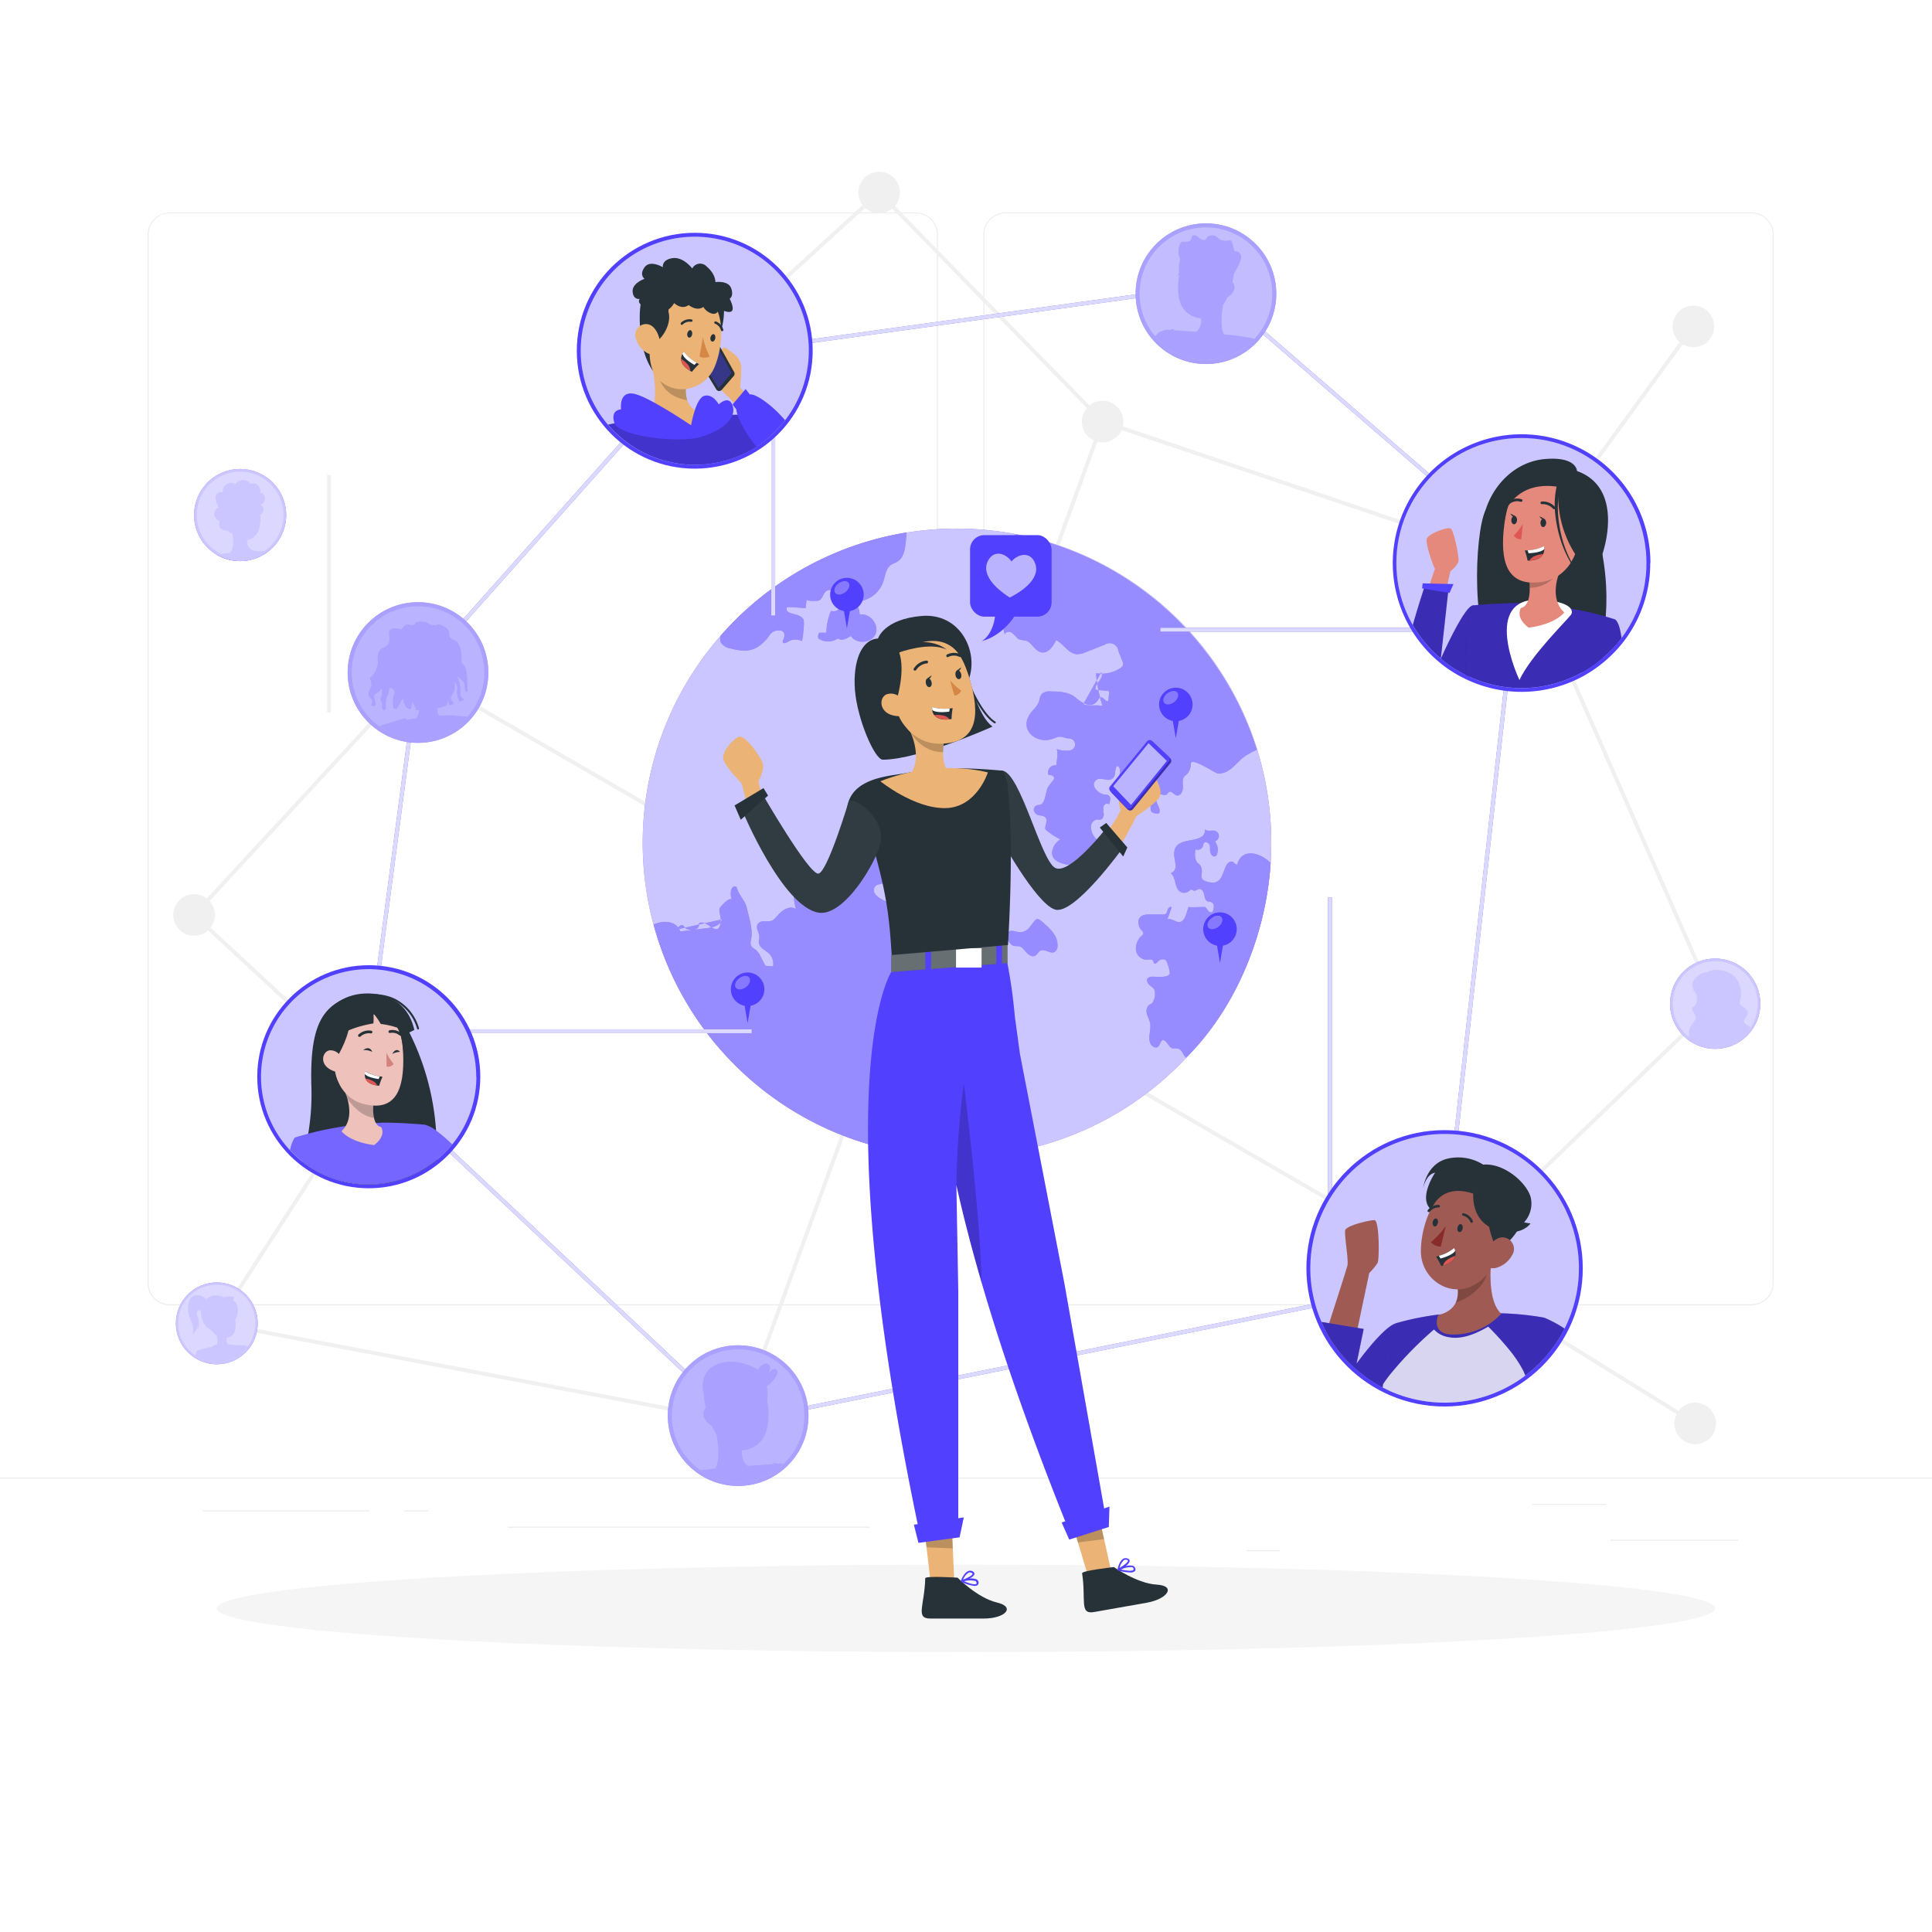 <svg class="animated" id="freepik_stories-connected-world" xmlns="http://www.w3.org/2000/svg" viewBox="0 0 500 500" version="1.1" xmlns:xlink="http://www.w3.org/1999/xlink" xmlns:svgjs="http://svgjs.com/svgjs"><style>svg#freepik_stories-connected-world:not(.animated) .animable {opacity: 0;}svg#freepik_stories-connected-world.animated #freepik--background-complete--inject-83 {animation: 6s Infinite  linear floating;animation-delay: 0s;}svg#freepik_stories-connected-world.animated #freepik--Shadow--inject-83 {animation: 6s Infinite  linear floating;animation-delay: 0s;}svg#freepik_stories-connected-world.animated #freepik--World--inject-83 {animation: 6s Infinite  linear floating;animation-delay: 0s;}svg#freepik_stories-connected-world.animated #freepik--Connections--inject-83 {animation: 6s Infinite  linear floating;animation-delay: 0s;}svg#freepik_stories-connected-world.animated #freepik--character-4--inject-83 {animation: 6s Infinite  linear floating;animation-delay: 0s;}svg#freepik_stories-connected-world.animated #freepik--character-3--inject-83 {animation: 6s Infinite  linear floating;animation-delay: 0s;}svg#freepik_stories-connected-world.animated #freepik--character-2--inject-83 {animation: 6s Infinite  linear floating;animation-delay: 0s;}svg#freepik_stories-connected-world.animated #freepik--character-1--inject-83 {animation: 6s Infinite  linear floating;animation-delay: 0s;}svg#freepik_stories-connected-world.animated #freepik--speech-bubble--inject-83 {animation: 6s Infinite  linear floating;animation-delay: 0s;}svg#freepik_stories-connected-world.animated #freepik--Character--inject-83 {animation: 6s Infinite  linear floating;animation-delay: 0s;}            @keyframes floating {                0% {                    opacity: 1;                    transform: translateY(0px);                }                50% {                    transform: translateY(-10px);                }                100% {                    opacity: 1;                    transform: translateY(0px);                }            }        </style><g id="freepik--background-complete--inject-83" class="animable" style="transform-origin: 250px 222.95px;"><rect y="382.4" width="500" height="0.25" style="fill: rgb(235, 235, 235); transform-origin: 250px 382.525px;" id="eluk0njerwdqn" class="animable"></rect><rect x="416.78" y="398.49" width="33.12" height="0.25" style="fill: rgb(235, 235, 235); transform-origin: 433.34px 398.615px;" id="elldssl2wxl2h" class="animable"></rect><rect x="322.53" y="401.21" width="8.69" height="0.25" style="fill: rgb(235, 235, 235); transform-origin: 326.875px 401.335px;" id="elf23y1sw80mb" class="animable"></rect><rect x="396.59" y="389.21" width="19.19" height="0.25" style="fill: rgb(235, 235, 235); transform-origin: 406.185px 389.335px;" id="elozwn2kikyw" class="animable"></rect><rect x="52.46" y="390.89" width="43.19" height="0.25" style="fill: rgb(235, 235, 235); transform-origin: 74.055px 391.015px;" id="el9pbbizxm817" class="animable"></rect><rect x="104.56" y="390.89" width="6.33" height="0.25" style="fill: rgb(235, 235, 235); transform-origin: 107.725px 391.015px;" id="eliezbsh3vqe" class="animable"></rect><rect x="131.47" y="395.11" width="93.68" height="0.25" style="fill: rgb(235, 235, 235); transform-origin: 178.31px 395.235px;" id="el3u28s5j1u68" class="animable"></rect><path d="M237,337.8H43.91a5.71,5.71,0,0,1-5.7-5.71V60.66A5.71,5.71,0,0,1,43.91,55H237a5.71,5.71,0,0,1,5.71,5.71V332.09A5.71,5.71,0,0,1,237,337.8ZM43.91,55.2a5.46,5.46,0,0,0-5.45,5.46V332.09a5.46,5.46,0,0,0,5.45,5.46H237a5.47,5.47,0,0,0,5.46-5.46V60.66A5.47,5.47,0,0,0,237,55.2Z" style="fill: rgb(235, 235, 235); transform-origin: 140.46px 196.4px;" id="el75ees72jkta" class="animable"></path><path d="M453.31,337.8H260.21a5.72,5.72,0,0,1-5.71-5.71V60.66A5.72,5.72,0,0,1,260.21,55h193.1A5.71,5.71,0,0,1,459,60.66V332.09A5.71,5.71,0,0,1,453.31,337.8ZM260.21,55.2a5.47,5.47,0,0,0-5.46,5.46V332.09a5.47,5.47,0,0,0,5.46,5.46h193.1a5.47,5.47,0,0,0,5.46-5.46V60.66a5.47,5.47,0,0,0-5.46-5.46Z" style="fill: rgb(235, 235, 235); transform-origin: 356.75px 196.4px;" id="el5dkv688ib4a" class="animable"></path><polygon points="393.93 146.31 285.09 109.55 285 109.46 227.5 50.52 181.38 92.64 180.71 91.9 227.54 49.13 285.63 108.67 393.55 145.12 437.85 84.19 438.66 84.78 393.93 146.31" style="fill: rgb(240, 240, 240); transform-origin: 309.685px 97.72px;" id="el2zuouoobs01" class="animable"></polygon><path d="M55.61,236.79a5.38,5.38,0,1,1-5.38-5.38A5.38,5.38,0,0,1,55.61,236.79Z" style="fill: rgb(240, 240, 240); transform-origin: 50.23px 236.79px;" id="elctpekieyan" class="animable"></path><path d="M232.9,49.82a5.38,5.38,0,1,1-5.38-5.38A5.38,5.38,0,0,1,232.9,49.82Z" style="fill: rgb(240, 240, 240); transform-origin: 227.52px 49.82px;" id="el369ri3u6n8j" class="animable"></path><path d="M443.63,84.48a5.38,5.38,0,1,1-5.38-5.38A5.38,5.38,0,0,1,443.63,84.48Z" style="fill: rgb(240, 240, 240); transform-origin: 438.25px 84.48px;" id="elsprlzk4px9" class="animable"></path><path d="M444.1,368.38a5.38,5.38,0,1,1-5.38-5.38A5.38,5.38,0,0,1,444.1,368.38Z" style="fill: rgb(240, 240, 240); transform-origin: 438.72px 368.38px;" id="el7h4vzns1phm" class="animable"></path><path d="M290.74,109.11a5.38,5.38,0,1,1-5.38-5.38A5.38,5.38,0,0,1,290.74,109.11Z" style="fill: rgb(240, 240, 240); transform-origin: 285.36px 109.11px;" id="el2m8gqab353w" class="animable"></path><polygon points="191.35 368.52 190.94 368.44 56.02 342.97 56.2 341.99 190.71 367.38 284.89 108.94 285.83 109.28 191.35 368.52" style="fill: rgb(240, 240, 240); transform-origin: 170.925px 238.73px;" id="el1l0nkvzx2ut" class="animable"></polygon><g id="elew39i8lggf"><rect x="84.66" y="122.93" width="1" height="61.49" style="fill: rgb(240, 240, 240); transform-origin: 85.16px 153.675px; transform: rotate(-48.47deg);" class="animable" id="elvoqi96ikwh9"></rect></g><polygon points="438.46 368.81 371.75 327.47 373.21 327.07 443.29 259.65 393.28 145.92 394.2 145.51 444.49 259.88 444.24 260.13 374.01 327.69 438.98 367.96 438.46 368.81" style="fill: rgb(240, 240, 240); transform-origin: 408.12px 257.16px;" id="el7q1sp6bmnwb" class="animable"></polygon><polygon points="56.53 342.75 55.69 342.2 96.01 279.93 49.53 236.81 49.87 236.45 108.08 173.42 108.43 173.62 373.71 327.09 373.21 327.95 108.27 174.69 50.94 236.76 97.3 279.77 56.53 342.75" style="fill: rgb(240, 240, 240); transform-origin: 211.62px 258.085px;" id="ellhyeo3es5mq" class="animable"></polygon></g><g id="freepik--Shadow--inject-83" class="animable" style="transform-origin: 250px 416.24px;"><ellipse id="freepik--path--inject-83" cx="250" cy="416.24" rx="193.89" ry="11.32" style="fill: rgb(245, 245, 245); transform-origin: 250px 416.24px;" class="animable"></ellipse></g><g id="freepik--World--inject-83" class="animable animator-active" style="transform-origin: 247.67px 218.102px;"><path d="M241,299.13q4,.33,8,.27a81.27,81.27,0,0,0,79.72-74.58c0-.5.08-1,.11-1.48A81.08,81.08,0,0,0,325.36,194h0a81.38,81.38,0,0,0-62.71-55.82c-2.71-.49-5.46-.87-8.25-1.1a81.17,81.17,0,0,0-68,27.57A81.28,81.28,0,0,0,241,299.13Z" style="fill: #5240FF; transform-origin: 247.67px 218.102px;" id="els2vnwweisp" class="animable"></path><g id="elres0q3ozop9"><g style="opacity: 0.7; transform-origin: 247.67px 218.102px;" class="animable" id="elbf33cx8fua"><path d="M241,299.13q4,.33,8,.27a81.27,81.27,0,0,0,79.72-74.58c0-.5.08-1,.11-1.48A81.08,81.08,0,0,0,325.36,194h0a81.38,81.38,0,0,0-62.71-55.82c-2.71-.49-5.46-.87-8.25-1.1a81.17,81.17,0,0,0-68,27.57A81.28,81.28,0,0,0,241,299.13Z" style="fill: rgb(255, 255, 255); transform-origin: 247.67px 218.102px;" id="ellwhwaj32gik" class="animable"></path></g></g><path d="M186.82,237.94c-.27,1.51-2.19,2.06-3.74,2.25l-7,.87c-1.1-2.89-4.52-2.91-6.92-1.79A81.31,81.31,0,0,0,241,299.13q4,.33,8,.27a1.37,1.37,0,0,0,.13-.2c1.22-2.13-.54-4-1.48-5.76-.21-.39-2.21-5.43-1.55-5.44a21.89,21.89,0,0,1-6.33-.82.66.66,0,0,1-.4-.24c-.2-.34.27-.66.64-.75,1-.22,1.95-.28,2.89-.56a3.33,3.33,0,0,0,2.24-1.76c.37-.92.09-2,.3-2.94a4,4,0,0,1,2.31-2.62,13,13,0,0,1,3.35-.9c-2.45-1.34-.66-4.12-2.59-6-.62-.59-1.52-1.32-1.14-2.1s1.66-.72,1.82-1.52c.11-.56-.48-1-1-1.15a6.3,6.3,0,0,1-1.67-.36,1.5,1.5,0,0,1-.47-2.09c.42-.59,1.2-.77,1.84-1.11s1.21-1.12.83-1.74a1.2,1.2,0,0,0-.37-.34c-1-.65-2.41-.11-3.42.57s-2,1.54-3.27,1.53a1,1,0,0,1,.4-1.38,1.91,1.91,0,0,0,.49-.26c.29-.29.08-.77-.12-1.13a7.33,7.33,0,0,1-.56-5.58l7.44.14c.06-.56.12-.89.72-1.06-1.67-2-3.48-3.84-5-6a1.46,1.46,0,0,0-.66-.64,4.54,4.54,0,0,0-1,0c-1.07-.15-1.24-1.62-1.13-2.69-.16-.33-.68-.19-.88.11s-.25.69-.49,1a1.35,1.35,0,0,1-1.5.16,3.56,3.56,0,0,1-1.89-4.63,1,1,0,0,1,.4-.52c.43-.24.94.06,1.42.14,1.9.34,1.61-1.75,1.16-2.75-.62-1.34-2.47-2.21-3.81-2.55-1.57-.41-12-2.41-10.32-5.82a1.59,1.59,0,0,1,.81-.68,24.11,24.11,0,0,1,3.2-.61c1-.29,2.06-1.38,1.6-2.37-.18-.4-.56-.67-.77-1.05-.59-1.07.32-2.45-.1-3.59a9.55,9.55,0,0,0-.92-1.39c-.28-.49-.33-1.22.15-1.51s1.27.16,1.84-.1a1,1,0,0,0,0-1.62,1.69,1.69,0,0,0-1.85.14,2.18,2.18,0,0,1-.89.49c-.61.08-1.07-.52-1.38-1.06l-1.49-2.53a1.43,1.43,0,0,0-1.18,1c-.19.52-.23,1.1-.44,1.62-1.06,2.51-4.87,2.21-4.38,5.64a1.64,1.64,0,0,1,1.66,2c-.4,1.22-2.22,1.88-2,3.13.09.44.44.79.51,1.23.19,1.21-1.68,1.66-2.49,1.93-2.67.92-2.85-.83-5.16-.94-1.06,0-2,.67-3.06.79s-1.93-.31-2.91-.25c-2.67.15-1.33,3.78-1.14,5.36-1.44-1-3.36.16-4.5,1.45-1.76,2-1.59,1.63-3.92,1.71a1.72,1.72,0,0,0-1.51.89c-.43,1,.49,2,.52,3.1,0,.52-.19,1-.15,1.53.13,1.35,1.72,1.93,2.68,2.87a3.68,3.68,0,0,1,1,3.24,7.85,7.85,0,0,1-2-.15l-1.21-2.33a4.92,4.92,0,0,0-1.36-1.85,4.44,4.44,0,0,1-1-.78c-.5-.7-.09-1.65,0-2.51.29-2.07-.75-5.55-1.26-7.6s-2-3.05-2.52-5.07a.64.64,0,0,0-.91-.29,1.38,1.38,0,0,0-.57.91,3.72,3.72,0,0,0,.22,2.5c-.47-1-3,1.66-3.2,2.17-.26.84.3,2,.27,2.89-.05,2.16-.57,3.36-2.79,1.78-.85-.6-1.94-1.32-2.84-.79a1.35,1.35,0,0,1-.75,1.52,2.87,2.87,0,0,1-1.81.14,1.78,1.78,0,0,1-1.09-.54,3,3,0,0,0-.4-.52c-.57-.45-1.29.32-1.6,1" style="fill: #5240FF; isolation: isolate; transform-origin: 210.13px 256.585px;" id="el4n4o6x4169h" class="animable"></path><path d="M285,174c.45.71,0,1.62-.54,2.28s-1.11,1.44-.89,2.24l2.9.27a.51.51,0,0,1,.57.71c-.07.62-.15,1.24-.22,1.86-.61.48-1.2-1-2-.87-.33.07-.5.43-.69.71-1.56,2.46-4.3.62-5.76-.66-1.7-1.48-4.16-1.57-6.41-1.6a3,3,0,0,0-2.28.6c-.56.56-.59,1.44-.87,2.19-.49,1.3-1.73,2.15-2.44,3.34-2.46,4.17,2,7.38,5.73,6.24,1.95-.58,1.61-.93,3.6-.35.83.24,1.85,0,2.36,1a1.55,1.55,0,0,1-1.35,2.26,6.56,6.56,0,0,1-3.21-.37c.38,1.32,0,2.82-.14,4.22a1.84,1.84,0,0,0-2,2.46c.63,0,1.49.25,1.44.88a1.22,1.22,0,0,1-.22.51,20.91,20.91,0,0,0-1.39,1.86c-.59,1-.58,4.15-2.07,4.52-.26.07-.54,0-.8.13a1.19,1.19,0,0,0-.73,1.39,1.64,1.64,0,0,0,1.18,1.14c.37.1.77.09,1.13.21,1.92.67.23,2.57.69,3.51a17.32,17.32,0,0,0,3.84,2.55,4.55,4.55,0,0,0-2.17,3.42c0,1.56,1.15,2.32,2.63,2.79s3.48.65,4.61,1.09c.61.23,1.35.45,1.86.05s.5-1.7,1.24-2.05a2.16,2.16,0,0,1,.76-.12,2.87,2.87,0,0,0,2.45-3.23c.35-.45,1-.41,1.61-.39s1.3-.18,1.38-.75-.74-1-1.4-1a7.16,7.16,0,0,0-2,.16,2.33,2.33,0,0,1-1.47.06,2,2,0,0,1-.78-.81,4.42,4.42,0,0,1-.82-2.58,1.89,1.89,0,0,1,1.73-1.79,3.64,3.64,0,0,0,.73.05c.63-.1.9-.87.86-1.5a5.69,5.69,0,0,1-.08-1.88c.17-.61,1-1.06,1.44-.59.35-.8.58-2-.21-2.37a2.3,2.3,0,0,0-.83-.14c-1.74-.17-4.09-2.52-2.15-3.86,1.27-.88,3.32,1,4.43-.71.54-.8.21-2,.76-2.75.32-.23.7.24.77.64a3.72,3.72,0,0,1-1.21,3.42c1,.57,2.52-.08,3.19.83s-.32,2.48.55,3.18a1.73,1.73,0,0,0,.89.31c1.57.23,4.49,0,4.58,2.2a3.64,3.64,0,0,0,.05.81c.24.79,1.32.87,2.14.78.42-.8-.13-1.74-.5-2.58s-.33-2.11.55-2.32c.64-.15,1.38.4,1.91,0,.25-.17.36-.5.63-.64.65-.34,1.19.65,1.89.87,1,.31,1.69-1,1.69-2s-.25-2.15.4-2.92c.21-.24.49-.41.72-.63a4.21,4.21,0,0,0,.94-2.73c.16-1.56,6.33,2.49,6.72,2.55,3,.5,4.78-2.44,6.81-4.05a18.16,18.16,0,0,1,3.54-2,82,82,0,0,0-58.85-55,26.52,26.52,0,0,0-3.78-.73c.38,1.89,1.55,4.87.28,6.66-1.61,2.28-5,.29-6.27,3,0,.68,1.1.57,1.62,1a2.42,2.42,0,0,1,.51,1c.15.35.49.7.85.59.42.63-.24,1.41-.8,1.92a5,5,0,0,0-1.52,2.16c-.52,1.79.66,3.56,1.41,5.26a25.14,25.14,0,0,1,1.32,4.41c0-.71,1-1,1.65-.67a7.58,7.58,0,0,1,1.54,1.46c.87.84,2,.33,2.94,1,1.18.89,1.93,2.48,3.37,2.72,1.76.3,3-1.57,3.81-3.17,1.93,1,3.12,3.49,5.3,3.65a5.61,5.61,0,0,0,2.43-.56l4.79-1.89a2.28,2.28,0,0,1,3.57,1.62l1,2.52a1.87,1.87,0,0,1,.2,1.08,1.63,1.63,0,0,1-.77.87,8.65,8.65,0,0,1-6.21,1.27,34.82,34.82,0,0,0,1.7,8.51c-1.63-.42-3.51.12-5-.5" style="fill: #5240FF; isolation: isolate; transform-origin: 290.96px 181.561px;" id="el3xt7tj41672" class="animable"></path><path d="M266.44,240a3.23,3.23,0,0,1-2.45,1.26,12.87,12.87,0,0,1-1.73-.33,1.6,1.6,0,0,0-1.58.53c-.41.62,0,1.45.37,2.09a2.47,2.47,0,0,0,1.26,1.25,11.73,11.73,0,0,0,1.33.07c.87.14,1.43,1,2,1.63s1.52,1.26,2.29.83c.5-.28.72-.92,1.21-1.23,1.2-.75,2.67.88,3.75.27,1.28-.73.81-2.82.28-4a10.77,10.77,0,0,0-2.55-3C268,236.87,268.38,237.71,266.44,240Z" style="fill: #5240FF; isolation: isolate; transform-origin: 267.11px 242.659px;" id="elztob3vrnfg8" class="animable"></path><path d="M307,273.72c12.78-12.68,20.26-31.15,21.73-48.9,0-.5.08-1,.11-1.48-2.46-2.55-7.38-4.17-8.66.41-.51,0-.61-.34-1-.63-.61-.45-1.46.16-1.8.84-1.11,2.21-1.27,5-4.33,4.38-3.65-.71-1.17-2.27-2.36-4.28a4.09,4.09,0,0,0-.72-.72c-.87-.89-.75-2.31-.58-3.54a1.42,1.42,0,0,0,1.92-.8,2.32,2.32,0,0,1,.28-.84c.42-.49,1.27,0,1.47.58s0,1.28.18,1.9.81,1.24,1.36.91a1.12,1.12,0,0,0,.43-.66,3.49,3.49,0,0,0-.63-3.17,1.4,1.4,0,0,0-.06-2.72c-.89-.19-2.16.33-2.52-.51a2,2,0,0,1-.78,2c-2.36,1.71-7.66.19-7.14,5.21a18,18,0,0,1,.35,2.4,1.87,1.87,0,0,1-1.26,1.87c1.43,1.15.91,3.8,2.45,4.81a2,2,0,0,0,2.38-.26.86.86,0,0,1,.34-.26c.28-.09.54.18.83.24.49.1.93-.41,1.43-.44.71,0,1.1.81,1.23,1.51s.31,1.56,1,1.75c.23.06.48,0,.71.1a1.2,1.2,0,0,1,.78,1.13,3.58,3.58,0,0,1-.32,1.42c-.3.29-.82.11-1.11-.2a9.06,9.06,0,0,0-.78-1c-.19-.14-4.44.19-4.3-.12-.63,1.46-.95,4.66-3.15,3.85-.77-.29-1.57-.82-2.36-.58.38-1,.74-2.07,1.1-3.11-.33-.29-.82.1-1,.51s-.16.9-.5,1.16a1.36,1.36,0,0,1-.87.17l-2.94,0c-1.06,0-2.29,0-2.95.86s-.32,2.4.48,3.3a.79.79,0,0,1,0,1.39,4.4,4.4,0,0,0-1.45,3.72,2.88,2.88,0,0,0,2.87,2.46c.53-.05,1.19-.23,1.5.2.18.26.18.67.46.79s.66-.28.92-.58a1.59,1.59,0,0,1,1.94-.32c.31.19,1.3,3.21,1,3.65-.59,1-3.37.61-4.46.66a1.59,1.59,0,0,0-1.17.37c-.43.5-.08,1.29.4,1.74s1.12.79,1.36,1.4a4.25,4.25,0,0,1-.6,3.28c-.28.23-.63.35-.91.59a2.23,2.23,0,0,0-.45,2.3c.22.8.64,1.53.8,2.34.32,1.73-.63,3.61.06,5.23.33.78,1.36,1.4,2,.85s.55-1.6,1.28-1.68,1.57,1.68,2.15,2,1.38-.18,2.23.43C306.1,272.09,306.24,273.18,307,273.72Z" style="fill: #5240FF; isolation: isolate; transform-origin: 311.404px 244.105px;" id="elpzz6tclgie" class="animable"></path><path d="M198.42,165.41c.72-.92,1.18-2,2.53-2.21,1.84-.32,2.53.71,1.73,2.46a.71.71,0,0,0-.11.49c.12.53.92.22,1.37-.08a3.64,3.64,0,0,1,3.53-.17c.27.11.77-4.93.5-5.51-.92-2-5.17-1.07-4.3-3.28,1.6,0,3.23.17,4.82.29l.27-2.3c-.07.57,2.9.45,3.24.28,1.31-.67.95-3,3.3-2.66,3,.49,3.14,6.33-.24,5.37a15.23,15.23,0,0,0-1.2,5.66l-1.84,0a1.68,1.68,0,0,0-.22,1.49,4.58,4.58,0,0,0,5.07,0c1,.74,2.33,0,3.32-.67,1.39,2.24,5.38,1.93,6.4-.5s-1.52-5.51-4.1-5a5.9,5.9,0,0,0-1.25-3.39,7.67,7.67,0,0,0,7.34-5.09c.52-1.52.64-3.36,1.92-4.33.57-.43,1.29-.61,1.89-1,1.33-.9,1.72-2.65,1.93-4.25q.21-1.61.3-3.21a81.35,81.35,0,0,0-48.18,26.8,3.17,3.17,0,0,0,.12,1.65,3.51,3.51,0,0,0,2.55,1.58c3.9,1,6.39.81,9.09-2.23A2.75,2.75,0,0,0,198.42,165.41Z" style="fill: #5240FF; isolation: isolate; transform-origin: 210.501px 153.086px;" id="elqkj5dw21yy8" class="animable"></path><g id="elrpiqusd7j8b"><g style="opacity: 0.4; transform-origin: 249px 218.605px;" class="animable" id="elknkkq5pbx"><path d="M186.82,237.94c-.27,1.51-2.19,2.06-3.74,2.25l-7,.87c-1.1-2.89-4.52-2.91-6.92-1.79A81.31,81.31,0,0,0,241,299.13q4,.33,8,.27a1.37,1.37,0,0,0,.13-.2c1.22-2.13-.54-4-1.48-5.76-.21-.39-2.21-5.43-1.55-5.44a21.89,21.89,0,0,1-6.33-.82.66.66,0,0,1-.4-.24c-.2-.34.27-.66.64-.75,1-.22,1.95-.28,2.89-.56a3.33,3.33,0,0,0,2.24-1.76c.37-.92.09-2,.3-2.94a4,4,0,0,1,2.31-2.62,13,13,0,0,1,3.35-.9c-2.45-1.34-.66-4.12-2.59-6-.62-.59-1.52-1.32-1.14-2.1s1.66-.72,1.82-1.52c.11-.56-.48-1-1-1.15a6.3,6.3,0,0,1-1.67-.36,1.5,1.5,0,0,1-.47-2.09c.42-.59,1.2-.77,1.84-1.11s1.21-1.12.83-1.74a1.2,1.2,0,0,0-.37-.34c-1-.65-2.41-.11-3.42.57s-2,1.54-3.27,1.53a1,1,0,0,1,.4-1.38,1.91,1.91,0,0,0,.49-.26c.29-.29.08-.77-.12-1.13a7.33,7.33,0,0,1-.56-5.58l7.44.14c.06-.56.12-.89.72-1.06-1.67-2-3.48-3.84-5-6a1.46,1.46,0,0,0-.66-.64,4.54,4.54,0,0,0-1,0c-1.07-.15-1.24-1.62-1.13-2.69-.16-.33-.68-.19-.88.11s-.25.69-.49,1a1.35,1.35,0,0,1-1.5.16,3.56,3.56,0,0,1-1.89-4.63,1,1,0,0,1,.4-.52c.43-.24.94.06,1.42.14,1.9.34,1.61-1.75,1.16-2.75-.62-1.34-2.47-2.21-3.81-2.55-1.57-.41-12-2.41-10.32-5.82a1.59,1.59,0,0,1,.81-.68,24.11,24.11,0,0,1,3.2-.61c1-.29,2.06-1.38,1.6-2.37-.18-.4-.56-.67-.77-1.05-.59-1.07.32-2.45-.1-3.59a9.55,9.55,0,0,0-.92-1.39c-.28-.49-.33-1.22.15-1.51s1.27.16,1.84-.1a1,1,0,0,0,0-1.62,1.69,1.69,0,0,0-1.85.14,2.18,2.18,0,0,1-.89.49c-.61.08-1.07-.52-1.38-1.06l-1.49-2.53a1.43,1.43,0,0,0-1.18,1c-.19.52-.23,1.1-.44,1.62-1.06,2.51-4.87,2.21-4.38,5.64a1.64,1.64,0,0,1,1.66,2c-.4,1.22-2.22,1.88-2,3.13.09.44.44.79.51,1.23.19,1.21-1.68,1.66-2.49,1.93-2.67.92-2.85-.83-5.16-.94-1.06,0-2,.67-3.06.79s-1.93-.31-2.91-.25c-2.67.15-1.33,3.78-1.14,5.36-1.44-1-3.36.16-4.5,1.45-1.76,2-1.59,1.63-3.92,1.71a1.72,1.72,0,0,0-1.51.89c-.43,1,.49,2,.52,3.1,0,.52-.19,1-.15,1.53.13,1.35,1.72,1.93,2.68,2.87a3.68,3.68,0,0,1,1,3.24,7.85,7.85,0,0,1-2-.15l-1.21-2.33a4.92,4.92,0,0,0-1.36-1.85,4.44,4.44,0,0,1-1-.78c-.5-.7-.09-1.65,0-2.51.29-2.07-.75-5.55-1.26-7.6s-2-3.05-2.52-5.07a.64.64,0,0,0-.91-.29,1.38,1.38,0,0,0-.57.91,3.72,3.72,0,0,0,.22,2.5c-.47-1-3,1.66-3.2,2.17-.26.84.3,2,.27,2.89-.05,2.16-.57,3.36-2.79,1.78-.85-.6-1.94-1.32-2.84-.79a1.35,1.35,0,0,1-.75,1.52,2.87,2.87,0,0,1-1.81.14,1.78,1.78,0,0,1-1.09-.54,3,3,0,0,0-.4-.52c-.57-.45-1.29.32-1.6,1" style="fill: rgb(255, 255, 255); isolation: isolate; transform-origin: 210.13px 256.585px;" id="elqzubq2oy74s" class="animable"></path><path d="M285,174c.45.71,0,1.62-.54,2.28s-1.11,1.44-.89,2.24l2.9.27a.51.51,0,0,1,.57.71c-.07.62-.15,1.24-.22,1.86-.61.48-1.2-1-2-.87-.33.07-.5.43-.69.71-1.56,2.46-4.3.62-5.76-.66-1.7-1.48-4.16-1.57-6.41-1.6a3,3,0,0,0-2.28.6c-.56.56-.59,1.44-.87,2.19-.49,1.3-1.73,2.15-2.44,3.34-2.46,4.17,2,7.38,5.73,6.24,1.95-.58,1.61-.93,3.6-.35.83.24,1.85,0,2.36,1a1.55,1.55,0,0,1-1.35,2.26,6.56,6.56,0,0,1-3.21-.37c.38,1.32,0,2.82-.14,4.22a1.84,1.84,0,0,0-2,2.46c.63,0,1.49.25,1.44.88a1.22,1.22,0,0,1-.22.51,20.91,20.91,0,0,0-1.39,1.86c-.59,1-.58,4.15-2.07,4.52-.26.07-.54,0-.8.13a1.19,1.19,0,0,0-.73,1.39,1.64,1.64,0,0,0,1.18,1.14c.37.1.77.09,1.13.21,1.92.67.23,2.57.69,3.51a17.32,17.32,0,0,0,3.84,2.55,4.55,4.55,0,0,0-2.17,3.42c0,1.56,1.15,2.32,2.63,2.79s3.48.65,4.61,1.09c.61.23,1.35.45,1.86.05s.5-1.7,1.24-2.05a2.16,2.16,0,0,1,.76-.12,2.87,2.87,0,0,0,2.45-3.23c.35-.45,1-.41,1.61-.39s1.3-.18,1.38-.75-.74-1-1.4-1a7.16,7.16,0,0,0-2,.16,2.33,2.33,0,0,1-1.47.06,2,2,0,0,1-.78-.81,4.42,4.42,0,0,1-.82-2.58,1.89,1.89,0,0,1,1.73-1.79,3.64,3.64,0,0,0,.73.05c.63-.1.9-.87.86-1.5a5.69,5.69,0,0,1-.08-1.88c.17-.61,1-1.06,1.44-.59.35-.8.58-2-.21-2.37a2.3,2.3,0,0,0-.83-.14c-1.74-.17-4.09-2.52-2.15-3.86,1.27-.88,3.32,1,4.43-.71.54-.8.21-2,.76-2.75.32-.23.7.24.77.64a3.72,3.72,0,0,1-1.21,3.42c1,.57,2.52-.08,3.19.83s-.32,2.48.55,3.18a1.73,1.73,0,0,0,.89.31c1.57.23,4.49,0,4.58,2.2a3.64,3.64,0,0,0,.05.81c.24.79,1.32.87,2.14.78.42-.8-.13-1.74-.5-2.58s-.33-2.11.55-2.32c.64-.15,1.38.4,1.91,0,.25-.17.36-.5.63-.64.65-.34,1.19.65,1.89.87,1,.31,1.69-1,1.69-2s-.25-2.15.4-2.92c.21-.24.49-.41.72-.63a4.21,4.21,0,0,0,.94-2.73c.16-1.56,6.33,2.49,6.72,2.55,3,.5,4.78-2.44,6.81-4.05a18.16,18.16,0,0,1,3.54-2,82,82,0,0,0-58.85-55,26.52,26.52,0,0,0-3.78-.73c.38,1.89,1.55,4.87.28,6.66-1.61,2.28-5,.29-6.27,3,0,.68,1.1.57,1.62,1a2.42,2.42,0,0,1,.51,1c.15.35.49.7.85.59.42.63-.24,1.41-.8,1.92a5,5,0,0,0-1.52,2.16c-.52,1.79.66,3.56,1.41,5.26a25.14,25.14,0,0,1,1.32,4.41c0-.71,1-1,1.65-.67a7.58,7.58,0,0,1,1.54,1.46c.87.84,2,.33,2.94,1,1.18.89,1.93,2.48,3.37,2.72,1.76.3,3-1.57,3.81-3.17,1.93,1,3.12,3.49,5.3,3.65a5.61,5.61,0,0,0,2.43-.56l4.79-1.89a2.28,2.28,0,0,1,3.57,1.62l1,2.52a1.87,1.87,0,0,1,.2,1.08,1.63,1.63,0,0,1-.77.87,8.65,8.65,0,0,1-6.21,1.27,34.82,34.82,0,0,0,1.7,8.51c-1.63-.42-3.51.12-5-.5" style="fill: rgb(255, 255, 255); isolation: isolate; transform-origin: 290.96px 181.561px;" id="elc2fnv2c7xgp" class="animable"></path><path d="M266.44,240a3.23,3.23,0,0,1-2.45,1.26,12.87,12.87,0,0,1-1.73-.33,1.6,1.6,0,0,0-1.58.53c-.41.62,0,1.45.37,2.09a2.47,2.47,0,0,0,1.26,1.25,11.73,11.73,0,0,0,1.33.07c.87.14,1.43,1,2,1.63s1.52,1.26,2.29.83c.5-.28.72-.92,1.21-1.23,1.2-.75,2.67.88,3.75.27,1.28-.73.81-2.82.28-4a10.77,10.77,0,0,0-2.55-3C268,236.87,268.38,237.71,266.44,240Z" style="fill: rgb(255, 255, 255); isolation: isolate; transform-origin: 267.11px 242.659px;" id="elgzipsgtmq5" class="animable"></path><path d="M307,273.72c12.78-12.68,20.26-31.15,21.73-48.9,0-.5.08-1,.11-1.48-2.46-2.55-7.38-4.17-8.66.41-.51,0-.61-.34-1-.63-.61-.45-1.46.16-1.8.84-1.11,2.21-1.27,5-4.33,4.38-3.65-.71-1.17-2.27-2.36-4.28a4.09,4.09,0,0,0-.72-.72c-.87-.89-.75-2.31-.58-3.54a1.42,1.42,0,0,0,1.92-.8,2.32,2.32,0,0,1,.28-.84c.42-.49,1.27,0,1.47.58s0,1.28.18,1.9.81,1.24,1.36.91a1.12,1.12,0,0,0,.43-.66,3.49,3.49,0,0,0-.63-3.17,1.4,1.4,0,0,0-.06-2.72c-.89-.19-2.16.33-2.52-.51a2,2,0,0,1-.78,2c-2.36,1.71-7.66.19-7.14,5.21a18,18,0,0,1,.35,2.4,1.87,1.87,0,0,1-1.26,1.87c1.43,1.15.91,3.8,2.45,4.81a2,2,0,0,0,2.38-.26.86.86,0,0,1,.34-.26c.28-.09.54.18.83.24.49.1.93-.41,1.43-.44.71,0,1.1.81,1.23,1.51s.31,1.56,1,1.75c.23.06.48,0,.71.1a1.2,1.2,0,0,1,.78,1.13,3.58,3.58,0,0,1-.32,1.42c-.3.29-.82.11-1.11-.2a9.06,9.06,0,0,0-.78-1c-.19-.14-4.44.19-4.3-.12-.63,1.46-.95,4.66-3.15,3.85-.77-.29-1.57-.82-2.36-.58.38-1,.74-2.07,1.1-3.11-.33-.29-.82.1-1,.51s-.16.9-.5,1.16a1.36,1.36,0,0,1-.87.17l-2.94,0c-1.06,0-2.29,0-2.95.86s-.32,2.4.48,3.3a.79.79,0,0,1,0,1.39,4.4,4.4,0,0,0-1.45,3.72,2.88,2.88,0,0,0,2.87,2.46c.53-.05,1.19-.23,1.5.2.18.26.18.67.46.79s.66-.28.92-.58a1.59,1.59,0,0,1,1.94-.32c.31.19,1.3,3.21,1,3.65-.59,1-3.37.61-4.46.66a1.59,1.59,0,0,0-1.17.37c-.43.5-.08,1.29.4,1.74s1.12.79,1.36,1.4a4.25,4.25,0,0,1-.6,3.28c-.28.23-.63.35-.91.59a2.23,2.23,0,0,0-.45,2.3c.22.8.64,1.53.8,2.34.32,1.73-.63,3.61.06,5.23.33.78,1.36,1.4,2,.85s.55-1.6,1.28-1.68,1.57,1.68,2.15,2,1.38-.18,2.23.43C306.1,272.09,306.24,273.18,307,273.72Z" style="fill: rgb(255, 255, 255); isolation: isolate; transform-origin: 311.404px 244.105px;" id="elucwlxe2w4kt" class="animable"></path><path d="M198.42,165.41c.72-.92,1.18-2,2.53-2.21,1.84-.32,2.53.71,1.73,2.46a.71.71,0,0,0-.11.49c.12.53.92.22,1.37-.08a3.64,3.64,0,0,1,3.53-.17c.27.11.77-4.93.5-5.51-.92-2-5.17-1.07-4.3-3.28,1.6,0,3.23.17,4.82.29l.27-2.3c-.07.57,2.9.45,3.24.28,1.31-.67.95-3,3.3-2.66,3,.49,3.14,6.33-.24,5.37a15.23,15.23,0,0,0-1.2,5.66l-1.84,0a1.68,1.68,0,0,0-.22,1.49,4.58,4.58,0,0,0,5.07,0c1,.74,2.33,0,3.32-.67,1.39,2.24,5.38,1.93,6.4-.5s-1.52-5.51-4.1-5a5.9,5.9,0,0,0-1.25-3.39,7.67,7.67,0,0,0,7.34-5.09c.52-1.52.64-3.36,1.92-4.33.57-.43,1.29-.61,1.89-1,1.33-.9,1.72-2.65,1.93-4.25q.21-1.61.3-3.21a81.35,81.35,0,0,0-48.18,26.8,3.17,3.17,0,0,0,.12,1.65,3.51,3.51,0,0,0,2.55,1.58c3.9,1,6.39.81,9.09-2.23A2.75,2.75,0,0,0,198.42,165.41Z" style="fill: rgb(255, 255, 255); isolation: isolate; transform-origin: 210.501px 153.086px;" id="elsj7ddgkv9l" class="animable"></path></g></g></g><g id="freepik--Connections--inject-83" class="animable" style="transform-origin: 252.971px 224.954px;"><path d="M50.23,133.29a11.92,11.92,0,1,0,11.91-11.91A11.9,11.9,0,0,0,50.23,133.29Z" style="fill: #5240FF; transform-origin: 62.15px 133.3px;" id="ellkc0w5795qf" class="animable"></path><g id="elstlof0fyzxl"><circle cx="62.14" cy="133.29" r="11.23" style="fill: rgb(255, 255, 255); opacity: 0.3; transform-origin: 62.14px 133.29px; transform: rotate(-9.22deg);" class="animable" id="elegdqdvf6w9t"></circle></g><path d="M55.47,133.1a1.8,1.8,0,0,0,1.38,1.66,2.55,2.55,0,0,0,0,1.67c.33.91,2.17.91,2.17.91a.93.93,0,0,0,.83.56c0,.06.09.1.12.15l.26.36c.23,1.81.19,3.71-.7,4.68a0,0,0,0,1,0,0c-.77.08-1.54.19-2.31.31-.37.05-.73.12-1.09.19a11.9,11.9,0,0,0,13.28-.94H68.34c-.62,0-1.33,0-2.09,0l0-.05a2.4,2.4,0,0,1-2.16-1.58,3.55,3.55,0,0,1-.15-1.23,4.43,4.43,0,0,0,1-.33,4.05,4.05,0,0,0,2-2.22,2.83,2.83,0,0,0,.14-.41,10.43,10.43,0,0,0,.26-3.55,1.68,1.68,0,0,0,.81-1.14,1.23,1.23,0,0,0-.84-1.5A1.59,1.59,0,0,0,68.52,129a1.27,1.27,0,0,0-1.22-1.48s.43-.62-.41-1.79a1.5,1.5,0,0,0-2-.45,2.35,2.35,0,0,0-2.34-1,2.52,2.52,0,0,0-1.82,1.2s0-.86-1.65-.38a2.23,2.23,0,0,0-1.45,2.37,1.21,1.21,0,0,0-1.68.63c-.57,1.19.67,3.27.67,3.27A1.63,1.63,0,0,0,55.47,133.1Z" style="fill: #5240FF; transform-origin: 62.436px 134.714px;" id="el9cqz1y2bdyg" class="animable"></path><g id="el869iviyr6w"><path d="M50.23,133.29a11.92,11.92,0,1,0,11.91-11.91A11.9,11.9,0,0,0,50.23,133.29Z" style="fill: rgb(255, 255, 255); opacity: 0.7; transform-origin: 62.15px 133.3px;" class="animable" id="elsdoa24b3gkb"></path></g><circle cx="56.11" cy="342.48" r="10.59" style="fill: #5240FF; transform-origin: 56.11px 342.48px;" id="el39dk25jtpxl" class="animable"></circle><g id="eljsed25xv1el"><path d="M66.1,342.48a10,10,0,1,1-10-10A9.92,9.92,0,0,1,66.1,342.48Z" style="fill: rgb(255, 255, 255); opacity: 0.3; transform-origin: 56.1px 342.48px;" class="animable" id="elngnanhgw20k"></path></g><path d="M64,348.6a10,10,0,0,1-13.51,2.13c.33-.76.54-1.22.54-1.22a29.65,29.65,0,0,1,3.8-.93,3,3,0,0,1,1.31-.65,3.84,3.84,0,0,0-.07-2.27,3.92,3.92,0,0,1-1-1,2.46,2.46,0,0,1-.54-.53c-.31-.13-2.43-1.12-2.54-4.6a3,3,0,0,1,0-.42c-.66-.07-1.35.14-.87,1.48.82,2.31,0,3.52,0,3.52a8.68,8.68,0,0,0-.08-1.53c0,2.39-1.29,2.54-1.29,2.54s.82-.86-.39-3.51-.86-6.26,1.45-6.41a3,3,0,0,1,2.55,1.07,3.85,3.85,0,0,1,4.52-.53s2.07-.5,2.66,0c.12.12,0,.39-.22.75a2.74,2.74,0,0,1,1.16,1.71,4.15,4.15,0,0,1-.57,3.25c.28,2.62-.17,4.59-2.26,4.77,0,.07,0,.13,0,.2s0,.18,0,.26a2.92,2.92,0,0,0,.15,1.12,5.84,5.84,0,0,1,.87.24c1.87,0,4,.2,4,.2h0A2.93,2.93,0,0,1,64,348.6Z" style="fill: #5240FF; transform-origin: 56.339px 343.824px;" id="elqo29zc44sgg" class="animable"></path><g id="el5d463mx6w7y"><circle cx="56.11" cy="342.48" r="10.59" style="fill: rgb(255, 255, 255); opacity: 0.7; transform-origin: 56.11px 342.48px;" class="animable" id="elqdy4by1n67o"></circle></g><g id="ell6g13j85lfq"><circle cx="443.89" cy="259.76" r="11.69" style="fill: #5240FF; transform-origin: 443.89px 259.76px; transform: rotate(-45deg);" class="animable" id="eldo0dhdl4yer"></circle></g><g id="elgcd8l583ft"><path d="M454.91,259.76a11,11,0,1,1-11-11A11,11,0,0,1,454.91,259.76Z" style="fill: rgb(255, 255, 255); opacity: 0.3; transform-origin: 443.91px 259.76px;" class="animable" id="elfnpcxajhi4m"></path></g><path d="M453.06,265.87a11,11,0,0,1-15.92,2.6,6.59,6.59,0,0,1,.06-1.81c.14-1.34,1.69-2.43,1.67-3.37s-1.6-2.16-.59-2.71,1.23-2.64.42-3.81a2.57,2.57,0,0,1,.06-3.58,4.68,4.68,0,0,1,3-1.64,5.61,5.61,0,0,1,3.26-.47,7,7,0,0,1,3.24,1.1,4.8,4.8,0,0,1,1.69,2.08,6.55,6.55,0,0,1,.34,4.77c-.55,1.58,1.9,1.49,2,2.93s-1.15,1.53-.93,2.5C451.43,264.9,452.28,265.32,453.06,265.87Z" style="fill: #5240FF; transform-origin: 445.082px 260.9px;" id="el2pg8foilwcj" class="animable"></path><g id="elgvx2u451nt8"><circle cx="443.89" cy="259.76" r="11.69" style="fill: rgb(255, 255, 255); opacity: 0.7; transform-origin: 443.89px 259.76px; transform: rotate(-45deg);" class="animable" id="elwxqqm1fq9r"></circle></g><g id="el48myvvcx1qw"><rect x="300.29" y="162.47" width="97.22" height="1" style="fill: #5240FF; transform-origin: 348.9px 162.97px; transform: rotate(-23.44deg);" class="animable" id="elx7ty9hzi1y9"></rect></g><g id="elh3olykirqer"><rect x="199.61" y="86.85" width="1" height="72.46" style="fill: #5240FF; transform-origin: 200.11px 123.08px; transform: rotate(-31.76deg);" class="animable" id="elhizw8pwka5p"></rect></g><g id="elunltbjrs"><rect x="93.46" y="266.39" width="101.09" height="1" style="fill: #5240FF; transform-origin: 144.005px 266.89px; transform: rotate(-11.83deg);" class="animable" id="elnbt77twn0d"></rect></g><g id="elaz43j9vacrg"><rect x="300.29" y="162.47" width="97.22" height="1" style="fill: rgb(255, 255, 255); opacity: 0.8; transform-origin: 348.9px 162.97px; transform: rotate(-23.44deg);" class="animable" id="eluq7kdqrm8lb"></rect></g><g id="ell06zcoikhg"><rect x="343.69" y="232.29" width="1" height="107.23" style="fill: #5240FF; transform-origin: 344.19px 285.905px; transform: rotate(-32.07deg);" class="animable" id="ela8diwpnmwfc"></rect></g><g id="el3dgli3tm84g"><rect x="343.69" y="232.29" width="1" height="107.23" style="fill: rgb(255, 255, 255); opacity: 0.8; transform-origin: 344.19px 285.905px; transform: rotate(-32.07deg);" class="animable" id="elhp24e71zmpu"></rect></g><g id="elyt2y5ndpkzd"><rect x="199.61" y="86.85" width="1" height="72.46" style="fill: rgb(255, 255, 255); opacity: 0.8; transform-origin: 200.11px 123.08px; transform: rotate(-31.76deg);" class="animable" id="el6a2k9w3leyj"></rect></g><g id="el9cmtzss0cuu"><rect x="93.46" y="266.39" width="101.09" height="1" style="fill: rgb(255, 255, 255); opacity: 0.8; transform-origin: 144.005px 266.89px; transform: rotate(-11.83deg);" class="animable" id="elxgxou6oi209"></rect></g><path d="M190.88,368.49,94,277.42l13.7-103.58.11-.12,73-81.92.19,0,132.27-18.3,80.77,70,0,.26L373.12,331.75l-.36.07ZM95.06,277.05l96.13,90.36,181-36.5L393,143.84l-80-69.3L181.3,92.74l-72.65,81.53Z" style="fill: #5240FF; transform-origin: 244.02px 220.995px;" id="el97pt9rhjocb" class="animable"></path><g id="elatlhjocujia"><path d="M190.88,368.49,94,277.42l13.7-103.58.11-.12,73-81.92.19,0,132.27-18.3,80.77,70,0,.26L373.12,331.75l-.36.07ZM95.06,277.05l96.13,90.36,181-36.5L393,143.84l-80-69.3L181.3,92.74l-72.65,81.53Z" style="fill: rgb(255, 255, 255); opacity: 0.8; transform-origin: 244.02px 220.995px;" class="animable" id="elyev2q20mh6r"></path></g><polygon points="220.68 153.88 219.18 162.64 217.68 153.88 220.68 153.88" style="fill: #5240FF; transform-origin: 219.18px 158.26px;" id="elcmyi3axq1lw" class="animable"></polygon><path d="M223.52,153.88a4.34,4.34,0,1,1-4.34-4.34A4.34,4.34,0,0,1,223.52,153.88Z" style="fill: #5240FF; transform-origin: 219.18px 153.88px;" id="el4yxg6s4l0el" class="animable"></path><g id="eliy6zs2nymb"><path d="M219.61,150.82c.48.63.1,1.74-.86,2.46s-2.11.8-2.6.17-.1-1.74.85-2.46S219.12,150.19,219.61,150.82Z" style="fill: rgb(255, 255, 255); opacity: 0.3; transform-origin: 217.878px 152.135px;" class="animable" id="elu08y6xduzya"></path></g><polygon points="305.8 182.31 304.3 191.07 302.8 182.31 305.8 182.31" style="fill: #5240FF; transform-origin: 304.3px 186.69px;" id="elhkgbg0gimww" class="animable"></polygon><circle cx="304.3" cy="182.31" r="4.34" style="fill: #5240FF; transform-origin: 304.3px 182.31px;" id="el8liedk5xty3" class="animable"></circle><g id="eljxf8myl1x8"><path d="M304.72,179.25c.49.63.1,1.74-.85,2.46s-2.12.8-2.6.17-.1-1.74.85-2.46S304.24,178.61,304.72,179.25Z" style="fill: rgb(255, 255, 255); opacity: 0.3; transform-origin: 302.997px 180.563px;" class="animable" id="eloy8lp00smb"></path></g><polygon points="194.98 256.02 193.48 264.78 191.98 256.02 194.98 256.02" style="fill: #5240FF; transform-origin: 193.48px 260.4px;" id="elvgl30p8z6oj" class="animable"></polygon><circle cx="193.48" cy="256.02" r="4.34" style="fill: #5240FF; transform-origin: 193.48px 256.02px;" id="elyo5izn18sa" class="animable"></circle><g id="elhdbawjaz51"><path d="M193.91,253c.48.63.1,1.74-.85,2.46s-2.12.81-2.61.17-.1-1.74.86-2.46S193.42,252.33,193.91,253Z" style="fill: rgb(255, 255, 255); opacity: 0.3; transform-origin: 192.178px 254.309px;" class="animable" id="elicl4s1du7z"></path></g><polygon points="317.23 240.47 315.73 249.22 314.23 240.47 317.23 240.47" style="fill: #5240FF; transform-origin: 315.73px 244.845px;" id="elpz0u6wxjhm" class="animable"></polygon><path d="M320.07,240.47a4.34,4.34,0,1,1-4.34-4.35A4.34,4.34,0,0,1,320.07,240.47Z" style="fill: #5240FF; transform-origin: 315.73px 240.46px;" id="ely43461f0w3" class="animable"></path><g id="el2qamy8l73wi"><path d="M316.15,237.4c.49.64.11,1.74-.85,2.47s-2.12.8-2.6.17-.1-1.74.85-2.47S315.67,236.77,316.15,237.4Z" style="fill: rgb(255, 255, 255); opacity: 0.3; transform-origin: 314.428px 238.72px;" class="animable" id="el93yzwa4nkob"></path></g><circle cx="312.1" cy="76.01" r="18.2" style="fill: #5240FF; transform-origin: 312.1px 76.01px;" id="elf1t737ilzyl" class="animable"></circle><g id="ele7wfa6gkmsw"><path d="M329.25,76A17.16,17.16,0,1,1,312.1,58.85,17.1,17.1,0,0,1,329.25,76Z" style="fill: rgb(255, 255, 255); opacity: 0.3; transform-origin: 312.09px 76.01px;" class="animable" id="eldp6tu59noin"></path></g><path d="M324.67,87.68a17.15,17.15,0,0,1-25.8-.74l.28-.09A3.68,3.68,0,0,1,300,86a.71.71,0,0,1,0-.14l.3,0a3.53,3.53,0,0,1,1.88-.49,3.44,3.44,0,0,1,.55,0l1.07-.2s0,.11,0,.3l5.78.39a3,3,0,0,0,1.06-1.5,5.19,5.19,0,0,0,.21-2,6.11,6.11,0,0,1-2.4-.63,6.21,6.21,0,0,1-3-3.38,6.13,6.13,0,0,1-.18-.61,15.45,15.45,0,0,1-.09-6.48v0H305a.18.18,0,0,1-.15-.19s0,0,0,0a.2.2,0,0,1,.23-.17h.05a13,13,0,0,1,.29-3.87,4.6,4.6,0,0,1,0-3.92c.64-.92.14-.42,1.82-.57s.67-1.63,1.74-1.65.85.66,2.16,1.16.83-1,2.33-1.14,1.7,1,2.77,1.28a5.1,5.1,0,0,0,2.07,0c.78,0,.85,2.28,1.18,2.7s.89-.21,1.6,1a1.08,1.08,0,0,1,.12.56c0,1.51-1.88,4.38-1.88,4.38-.09.66-.21,1.37-.39,2.13a1.94,1.94,0,0,1,.34,2.26,4.17,4.17,0,0,1-1.66,1.77,12.27,12.27,0,0,1-1.08,1.89c-.47,2.62-.7,5.71.19,7.66A58.15,58.15,0,0,1,324.67,87.68Z" style="fill: #5240FF; transform-origin: 311.77px 77.03px;" id="elrte4itpe90e" class="animable"></path><g id="el2bzhav54so4"><circle cx="312.1" cy="76.01" r="18.2" style="fill: rgb(255, 255, 255); opacity: 0.5; transform-origin: 312.1px 76.01px;" class="animable" id="elzhaxuesp1p"></circle></g><g id="el43djzb9klgq"><circle cx="191.03" cy="366.36" r="18.2" style="fill: #5240FF; transform-origin: 191.03px 366.36px; transform: rotate(-45deg);" class="animable" id="elazqj83kq63a"></circle></g><g id="eloqurpq220m"><path d="M208.19,366.36A17.16,17.16,0,1,1,191,349.21,17.07,17.07,0,0,1,208.19,366.36Z" style="fill: rgb(255, 255, 255); opacity: 0.2; transform-origin: 191.03px 366.37px;" class="animable" id="elchio22dopk5"></path></g><path d="M202.82,378.82a17.15,17.15,0,0,1-21.5,1.69c1.25-.18,2.56-.33,3.89-.47,1-2.25.77-5.82.22-8.85A14.58,14.58,0,0,1,184.2,369a4.73,4.73,0,0,1-1.92-2,2.27,2.27,0,0,1,.38-2.62,20,20,0,0,1-.55-4.13l-.08,0s-1.38-5.33,3.78-7.28,10.37,1.54,10.37,1.54,1.12-2.08,2.45-1.54c1.14.46.53,1.94.32,2.39a2.78,2.78,0,0,1,1.17-1c.91-.41,2.17.75-.66,3.58a3.7,3.7,0,0,1-1,.72,13.75,13.75,0,0,1,.08,3.87,17.79,17.79,0,0,1-.11,7.47,5.48,5.48,0,0,1-.22.72,7,7,0,0,1-3.42,3.89,6.57,6.57,0,0,1-2.77.74,6.56,6.56,0,0,0,.23,2.28,3.56,3.56,0,0,0,1.23,1.73c2.73-.18,5.11-.32,6.68-.45a3.18,3.18,0,0,0,0-.34l1.24.23A5,5,0,0,1,202.82,378.82Z" style="fill: #5240FF; transform-origin: 192.07px 367.949px;" id="elws5t5aud8d" class="animable"></path><g id="elxvfntp9cvqg"><circle cx="191.03" cy="366.36" r="18.2" style="fill: rgb(255, 255, 255); opacity: 0.5; transform-origin: 191.03px 366.36px; transform: rotate(-45deg);" class="animable" id="elx1lcnq12ggg"></circle></g><g id="elodevvq96g3"><circle cx="108.18" cy="174.05" r="18.2" style="fill: #5240FF; transform-origin: 108.18px 174.05px; transform: rotate(-76.72deg);" class="animable" id="elcd457t9105b"></circle></g><g id="elezxqvut6mq7"><path d="M125.34,174.05a17.16,17.16,0,1,1-17.16-17.15A17.1,17.1,0,0,1,125.34,174.05Z" style="fill: rgb(255, 255, 255); opacity: 0.2; transform-origin: 108.18px 174.06px;" class="animable" id="eltr9is86rddg"></path></g><path d="M121,185.48a17.17,17.17,0,0,1-22.9,2.45l6.8-2.1c.13.14.25.3.38.47l.87-.17c.55-.1,1.09-.17,1.64-.26a5.09,5.09,0,0,0,.68-2.1l-.94,0c.19-.68-.82-2.09-.82-2.09l-.34,1.86a3.6,3.6,0,0,1-1.14-.4c-.46-.29-1-2.32-1-2.32s-1.18,2-1.44,2.43-.94,0-.94,0a6.92,6.92,0,0,1,.11-3.47,1.18,1.18,0,0,0-1.2-1.72,6.15,6.15,0,0,1-.45,1.94,6,6,0,0,0-.46,2.54c0,.72.06,1.23-.45,1.23s-.58-.46-.52-1.23-.74-1.51-.28-2.14.11-2.34.11-2.34c-.28,1.2-1.6,1.14-1.82,2s.62,2.06.22,2.49-1.08,0-1.08,0,.57-.94.17-1.49-1-.82-.75-1.94.8-1.11.64-2.34-.75-1.17,0-1.63a6.08,6.08,0,0,0,1.71-3.56c0-1-.4-3.11,1.2-3.87s2-1.35,1.71-3.37,1.25-1.87,3.2-1.47c0,0,1-1.54,1.88-1.25s1.6.11,1.79-.4,2.72-.46,3.1,0a2.73,2.73,0,0,0,2.55.45c.83-.34,3,1,3,1.94s-.06,1.43,1.12,1.95,1.4.8,1.91,2.84-.34,2.87.69,3.66.91,3.94,1,4.92,0,2,0,2l-.29.08c-.28.08-.51-1.05-.46-1.89s-1.73-2-1.88-2.07c0,.08.36.78.57,1.33a9.87,9.87,0,0,1,.23,3.06c-.06,1,1.08,1.51,1.08,1.51l-1.25.63s-1-2.08-.64-3.16a2.29,2.29,0,0,0-.62-2v2s-.34.74-.85,1.71.4,1.26.54,1.77-1.12.54-1.12.54l-.24-1.23-.43,1.23a6.48,6.48,0,0,1-2.47.76,4.18,4.18,0,0,0,.5,1.95l1.22-.06c.8,0,1.64,0,2.45,0h0C118.6,185.32,120,185.41,121,185.48Z" style="fill: #5240FF; transform-origin: 108.195px 176.039px;" id="el1td7b20zrte" class="animable"></path><g id="el692x9k88bdy"><circle cx="108.18" cy="174.05" r="18.2" style="fill: rgb(255, 255, 255); opacity: 0.5; transform-origin: 108.18px 174.05px; transform: rotate(-76.72deg);" class="animable" id="elvx1390eyb8j"></circle></g></g><g id="freepik--character-4--inject-83" class="animable" style="transform-origin: 393.74px 145.72px;"><path d="M427.08,145.72a33.24,33.24,0,0,1-6.65,20,34.11,34.11,0,0,1-10.58,9.2A33.3,33.3,0,0,1,380,176.06c-.39-.16-.78-.35-1.16-.55v0a32,32,0,0,1-6.54-4.29,33.34,33.34,0,1,1,54.83-25.48Z" style="fill: #5240FF; transform-origin: 393.79px 145.72px;" id="elty2atskb22h" class="animable"></path><g id="eljuenreiduo9"><circle cx="393.74" cy="145.72" r="32.37" style="fill: rgb(255, 255, 255); opacity: 0.7; transform-origin: 393.74px 145.72px; transform: rotate(-45deg);" class="animable" id="elatq1yv0oi4c"></circle></g><path d="M372.25,160.84l3.13-13s2-1.58,2.1-2.73-1.22-7.94-2.08-8.35-5.94,1.36-6.18,2.81,1.75,7.16,2.15,7.62l-5.13,15.1Z" style="fill: rgb(228, 137, 123); transform-origin: 371.863px 149.495px;" id="elzcgyc0w5on" class="animable"></path><path d="M374.76,153.41l-1.88,17a32.16,32.16,0,0,1-7.24-8.67c1.16-4.09,2.33-7.76,2.88-9.41.18-.59.29-.92.29-.92l1.08.14,4.45.56.55.07Z" style="fill: #5240FF; transform-origin: 370.265px 160.91px;" id="el77u5nzayc3w" class="animable"></path><path d="M383.26,164.39l-2.9,10.79c-.38-.16-.76-.35-1.12-.54h0a31.2,31.2,0,0,1-6.34-4.18c.23-.52,6.17-13.93,8.39-13.77Z" style="fill: #5240FF; transform-origin: 378.08px 165.934px;" id="elpujfanjwau" class="animable"></path><g id="el6oywrklvrzb"><path d="M374.76,153.41l-1.88,17a32.16,32.16,0,0,1-7.24-8.67c1.16-4.09,2.33-7.76,2.88-9.41.18-.59.29-.92.29-.92l1.08.14,4.45.56.55.07Z" style="opacity: 0.3; isolation: isolate; transform-origin: 370.265px 160.91px;" class="animable" id="elc8o9518kjld"></path></g><g id="el4aj66u62058"><path d="M383.26,164.39l-2.9,10.79c-.38-.16-.76-.35-1.12-.54h0a31.2,31.2,0,0,1-6.34-4.18c.23-.52,6.17-13.93,8.39-13.77Z" style="opacity: 0.3; isolation: isolate; transform-origin: 378.08px 165.934px;" class="animable" id="elps5f1eaxq9q"></path></g><polygon points="376.15 151.16 375.13 153.46 368.03 152.28 368.19 150.97 376.15 151.16" style="fill: #5240FF; transform-origin: 372.09px 152.215px;" id="elz4s3blku9fo" class="animable"></polygon><path d="M413.44,134.58c-.83,3.18,3.7,11.93,1.86,27.85s-19.29,14.94-27.14,9.64-6.49-34.11-3.79-39.79S413.44,134.58,413.44,134.58Z" style="fill: rgb(38, 50, 56); transform-origin: 398.999px 152.896px;" id="ele99qd35hp3g" class="animable"></path><path d="M418.05,160.32c-.17.47-.31.92-.47,1.38s-.32.91-.47,1.35c-.29.87-.57,1.73-.85,2.56-.56,1.66-1.06,3.24-1.54,4.73a30.48,30.48,0,0,1-5.34,3.71,32.34,32.34,0,0,1-29,1.13c-.38-.16-.76-.35-1.12-.54,0-.32,0-.65,0-.95s0-.63,0-.93c0-.92.05-1.77.07-2.58,0-.53.05-1.06.06-1.54,0-.26,0-.49,0-.74.05-.89.09-1.69.15-2.45,0-.24,0-.49.05-.72,0-.71.11-1.34.15-1.93.37-3.7.86-5.16,1.18-5.75a1.18,1.18,0,0,1,.17-.25c.09-.11.14-.12.14-.12l1.31-.11c2.16-.19,6.64-.5,10.69-.48h.23c.54,0,1.07,0,1.61.08,2.09.11,4.18.29,6.24.54l2.3.32c.83.12,1.66.26,2.49.4l.35.07a80.92,80.92,0,0,1,9.07,2.07c.83.23,1.66.48,2.48.74Z" style="fill: #5240FF; transform-origin: 398.655px 167.082px;" id="elpbvjqwiwlap" class="animable"></path><g id="elh1cih8xu2cn"><path d="M418,160.32s0,0,0,0c-.16.45-.32.9-.45,1.35s-.32.91-.47,1.35c-.29.87-.57,1.73-.85,2.56-.56,1.66-1.06,3.24-1.54,4.73a30.48,30.48,0,0,1-5.34,3.71,32.34,32.34,0,0,1-29,1.13c-.38-.16-.76-.35-1.12-.54h0c0-.32,0-.64,0-.94s0-.63,0-.93c0-.92.05-1.77.07-2.58,0-.53.05-1.06.06-1.54,0-.26,0-.49,0-.74,0-.89.09-1.69.15-2.45,0-.24,0-.49.05-.72,0-.71.11-1.34.15-1.93.37-3.7.86-5.16,1.18-5.75a1.18,1.18,0,0,1,.17-.25c.09-.11.14-.12.14-.12l1.31-.11c2.16-.19,6.64-.5,10.69-.48h.23c.54,0,1.07,0,1.61.08,2.09.11,4.18.29,6.24.54l2.3.32c.83.12,1.66.26,2.49.4l.35.07a80.92,80.92,0,0,1,9.07,2.07C416.39,159.81,417.22,160.06,418,160.32Z" style="opacity: 0.3; isolation: isolate; transform-origin: 398.615px 167.057px;" class="animable" id="elye9c7qvv7d"></path></g><path d="M399.32,155.23c7.14.56,8,2.72,7.26,3.85S396.14,169.66,393.23,176C393.23,176,382.74,153.93,399.32,155.23Z" style="fill: rgb(255, 255, 255); transform-origin: 398.377px 165.587px;" id="el9jrp7j3xe64" class="animable"></path><path d="M395.63,162.43c7.07-.91,9.2-3.93,9.2-3.93-4.49-4.23-.76-11.56-.76-11.56l-8.51,1.58a25.08,25.08,0,0,1,.33,3.59c.07,5.16-2.27,5.21-2.27,5.21C392.13,160.12,395.63,162.43,395.63,162.43Z" style="fill: rgb(228, 137, 123); transform-origin: 399.04px 154.685px;" id="el6i6jxctoxkp" class="animable"></path><g id="eldibooo0ck5f"><path d="M395.56,148.52a25.08,25.08,0,0,1,.33,3.59c5.75,0,8.18-5.17,8.18-5.17Z" style="opacity: 0.2; isolation: isolate; transform-origin: 399.815px 149.525px;" class="animable" id="el8vypzyierxh"></path></g><path d="M400.26,124.73c-7.39-.4-10,3.43-10.95,11-1.2,9.49.54,16.37,9.9,14.84C411.92,148.52,412.55,125.41,400.26,124.73Z" style="fill: rgb(228, 137, 123); transform-origin: 399.048px 137.742px;" id="elgs1w06qej8o" class="animable"></path><path d="M394.11,135.6a15.84,15.84,0,0,1-2.32,3,2,2,0,0,0,1.91.94Z" style="fill: rgb(222, 87, 83); transform-origin: 392.95px 137.575px;" id="elkjmb0z7yrvc" class="animable"></path><path d="M398.67,135.24c0,.61.25,1.13.65,1.16s.77-.44.82-1-.24-1.13-.65-1.16S398.72,134.63,398.67,135.24Z" style="fill: rgb(38, 50, 56); transform-origin: 399.408px 135.32px;" id="elyjipwgl92r" class="animable"></path><path d="M399.66,134.24l-1.28-.62S399,134.78,399.66,134.24Z" style="fill: rgb(38, 50, 56); transform-origin: 399.02px 134.002px;" id="eltl6fcdhwy1p" class="animable"></path><path d="M391.14,134.52c-.05.61.24,1.13.65,1.16s.77-.43.82-1-.25-1.12-.65-1.16S391.19,133.92,391.14,134.52Z" style="fill: rgb(38, 50, 56); transform-origin: 391.875px 134.599px;" id="elmun5l2oc7i" class="animable"></path><path d="M392.13,133.53l-1.28-.62S391.42,134.07,392.13,133.53Z" style="fill: rgb(38, 50, 56); transform-origin: 391.49px 133.292px;" id="elq06ce4ikkab" class="animable"></path><path d="M402.18,131.78a.32.32,0,0,1-.28-.15,3.56,3.56,0,0,0-2.85-1.15.34.34,0,0,1-.36-.32.32.32,0,0,1,.31-.36,4.13,4.13,0,0,1,3.45,1.43.35.35,0,0,1-.07.48A.37.37,0,0,1,402.18,131.78Z" style="fill: rgb(38, 50, 56); transform-origin: 400.601px 130.784px;" id="el3q33ebs3baz" class="animable"></path><path d="M390.69,130.32a.34.34,0,0,1-.18-.64,3.76,3.76,0,0,1,3.3-.46.33.33,0,0,1,.17.45.34.34,0,0,1-.44.18,3.13,3.13,0,0,0-2.68.42A.26.26,0,0,1,390.69,130.32Z" style="fill: rgb(38, 50, 56); transform-origin: 392.171px 129.675px;" id="el5rm0s459a74" class="animable"></path><path d="M394.62,142.46a18.6,18.6,0,0,1,.72,2.62l.48,0c2.16-.1,3.13-.86,3.55-1.68a2.79,2.79,0,0,0,.29-1.29,2.68,2.68,0,0,0-.1-.75,10.27,10.27,0,0,1-4.21,1.08C394.9,142.46,394.62,142.46,394.62,142.46Z" style="fill: rgb(38, 50, 56); transform-origin: 397.14px 143.22px;" id="elvelr0qvpt1p" class="animable"></path><path d="M395.35,142.42l.24.76c2-.1,3.46-.44,4.07-1.09a2.68,2.68,0,0,0-.1-.75A10.27,10.27,0,0,1,395.35,142.42Z" style="fill: rgb(255, 255, 255); transform-origin: 397.505px 142.26px;" id="elamk65b6hdkk" class="animable"></path><path d="M395.82,145.06c2.16-.1,3.13-.86,3.55-1.68A7.16,7.16,0,0,0,397,144,2.6,2.6,0,0,0,395.82,145.06Z" style="fill: rgb(222, 87, 83); transform-origin: 397.595px 144.22px;" id="el6rfhk2o7o2e" class="animable"></path><path d="M407.66,137.64s-3.12-6.26-2.34-10.93c0,0-14.33-6.79-15.87,8,0,0-.71-13.29,12-12.89s11.66,19,4.79,24.19C406.26,146.06,409.6,141.56,407.66,137.64Z" style="fill: rgb(38, 50, 56); transform-origin: 400.349px 133.911px;" id="eliz3sig4r03" class="animable"></path><path d="M406.37,139.14a3.26,3.26,0,0,1,3.66-2.78c2.27.38,3.11,5.14-2.65,6C406.55,142.44,406.13,141.62,406.37,139.14Z" style="fill: rgb(228, 137, 123); transform-origin: 409.029px 139.348px;" id="el9jz0dw1rsv8" class="animable"></path><path d="M403.35,126a28,28,0,0,0,4.31,17.41c4.16,6.29-.62,11.79-.62,11.79s7.39-4.7,7.65-11.79c0,0,6.1-16.95-6.57-21.52,0,0-.05-3.81-8.31-3.09s-14.91,7.81-16.17,16.83,3.44,19.08,3.44,19.08S382.08,122.71,403.35,126Z" style="fill: rgb(38, 50, 56); transform-origin: 399.792px 136.955px;" id="el2ajhf3od0f5" class="animable"></path><path d="M403.83,126.13a21,21,0,0,0-.62,6.55,32.4,32.4,0,0,0,1.06,6.62,27.8,27.8,0,0,0,2.48,6.25,18.23,18.23,0,0,0,4.18,5.26,18.26,18.26,0,0,1-4.4-5.14,28.16,28.16,0,0,1-2.74-6.23,33.93,33.93,0,0,1-1.33-6.71,22.12,22.12,0,0,1,.41-6.91Z" style="fill: rgb(38, 50, 56); transform-origin: 406.642px 138.315px;" id="elmxqbkz64l9" class="animable"></path><path d="M419.65,165.12a30.89,30.89,0,0,1-4.93,5.22,30.48,30.48,0,0,1-5.34,3.71c.11-.42.25-.85.4-1.28a33,33,0,0,1,5.33-9.14,35,35,0,0,1,2.92-3.28l0,0C418.82,161,419.32,162.7,419.65,165.12Z" style="fill: #5240FF; transform-origin: 414.515px 167.2px;" id="el6mjvf4siv3w" class="animable"></path><g id="el4gisocj6944"><path d="M419.65,165.12a30.89,30.89,0,0,1-4.93,5.22,30.48,30.48,0,0,1-5.34,3.71c.11-.42.25-.85.4-1.28a33,33,0,0,1,5.33-9.14,35,35,0,0,1,2.92-3.28l0,0C418.82,161,419.32,162.7,419.65,165.12Z" style="opacity: 0.3; isolation: isolate; transform-origin: 414.515px 167.2px;" class="animable" id="elisslr13mcyj"></path></g></g><g id="freepik--character-3--inject-83" class="animable" style="transform-origin: 373.86px 328.24px;"><g id="elcaf89rqrqsf"><circle cx="373.86" cy="328.24" r="35.76" style="fill: #5240FF; transform-origin: 373.86px 328.24px; transform: rotate(-45deg);" class="animable" id="el8m2kqveg5yt"></circle></g><g id="eluxyo87aeu5g"><path d="M408.62,328.24a34.4,34.4,0,0,1-3.71,15.6c-.47.94-1,1.85-1.54,2.74-.43.69-.88,1.37-1.37,2a34.56,34.56,0,0,1-7.25,7.39c-.63.49-1.28.93-1.95,1.38a35.08,35.08,0,0,1-8.71,4.09,34.9,34.9,0,0,1-24.6-1.57c-.56-.26-1.12-.54-1.67-.82h0a35.12,35.12,0,0,1-14.55-14.32c-.46-.85-.89-1.75-1.28-2.65h0a34.76,34.76,0,1,1,66.64-13.87Z" style="fill: rgb(255, 255, 255); opacity: 0.7; transform-origin: 373.87px 328.218px;" class="animable" id="elc0z32r2ovic"></path></g><g id="freepik--group--inject-83" class="animable" style="transform-origin: 373.455px 331.271px;"><path d="M356.51,326.86a17.73,17.73,0,0,1-2.15,2.61l-3,14.19-2,9.26a35.26,35.26,0,0,1-6.13-8.16c.24-.75.5-1.52.75-2.32,2.12-6.58,4.56-14.19,4.74-14.94.32-1.34-.85-7.92-.58-9.12s6.27-2.63,7.57-2.61S357,326,356.51,326.86Z" style="fill: rgb(159, 91, 83); transform-origin: 350.023px 334.345px;" id="elea9kwjq5xq" class="animable"></path><path d="M361.2,342.5v.05l-1.26,12.93-.44,4.42c-.56-.26-1.12-.54-1.67-.82h0a35.12,35.12,0,0,1-14.55-14.32c-.46-.85-.89-1.75-1.28-2.65l2,.33,7.34,1.22,1.58.26-1.85,9S357.82,343.51,361.2,342.5Z" style="fill: #5240FF; transform-origin: 351.6px 351.005px;" id="elg74gxe20dgu" class="animable"></path><g id="elul5j5dprc9"><path d="M361.2,342.5v.05l-1.26,12.93-.44,4.42c-.56-.26-1.12-.54-1.67-.82h0a35.12,35.12,0,0,1-14.55-14.32c-.46-.85-.89-1.75-1.28-2.65l2,.33,7.34,1.22,1.58.26-1.85,9S357.82,343.51,361.2,342.5Z" style="opacity: 0.3; transform-origin: 351.6px 351.005px;" class="animable" id="elfqj3pwo23x"></path></g><path d="M404.91,343.84c-.47.94-1,1.85-1.54,2.74-.43.69-.88,1.37-1.37,2a34.56,34.56,0,0,1-7.25,7.39c-.63.49-1.28.93-1.95,1.38a35.08,35.08,0,0,1-8.71,4.09,34.9,34.9,0,0,1-24.6-1.57c-.56-.26-1.12-.54-1.67-.82h0a113.5,113.5,0,0,1,3.37-16.53v-.05a73.48,73.48,0,0,1,11-2.25h.18a137,137,0,0,1,16.09-.34h0A75.05,75.05,0,0,1,399.61,341,31.19,31.19,0,0,1,404.91,343.84Z" style="fill: #5240FF; transform-origin: 381.365px 351.376px;" id="ellep5zpwtmpd" class="animable"></path><g id="elh4d377kl6v9"><path d="M404.91,343.84c-.47.94-1,1.85-1.54,2.74-.43.69-.88,1.37-1.37,2a34.56,34.56,0,0,1-7.25,7.39c-.63.49-1.28.93-1.95,1.38a35.08,35.08,0,0,1-8.71,4.09,34.9,34.9,0,0,1-24.6-1.57c-.56-.26-1.12-.54-1.67-.82h0a113.5,113.5,0,0,1,3.37-16.53v-.05a73.48,73.48,0,0,1,11-2.25h.18a137,137,0,0,1,16.09-.34h0A75.05,75.05,0,0,1,399.61,341,31.19,31.19,0,0,1,404.91,343.84Z" style="opacity: 0.3; transform-origin: 381.365px 351.376px;" class="animable" id="elagz2irrb2r4"></path></g><g id="elh3dcf9ej7uv"><path d="M394.75,356c-.63.49-1.28.93-1.95,1.38a35.08,35.08,0,0,1-8.71,4.09,34.9,34.9,0,0,1-24.6-1.57c-.56-.26-1.12-.54-1.67-.82h0c.05-.3.09-.58.13-.86a32.29,32.29,0,0,1,2-2.74,93.31,93.31,0,0,1,11.17-11.41,6.41,6.41,0,0,0,3.89,2c3.28.65,7-.89,10.14-2.74a78,78,0,0,1,5.45,6,31.42,31.42,0,0,1,3.69,5.55C394.45,355.27,394.61,355.65,394.75,356Z" style="fill: rgb(255, 255, 255); opacity: 0.8; transform-origin: 376.285px 353.165px;" class="animable" id="elquz6dmugnde"></path></g><path d="M388.52,340a16.82,16.82,0,0,1-11.84,5.37c-6.73.3-4.48-5-4.48-5,2.47-.65,3.84-1.8,4.53-3.21.87-1.82.62-4.06.06-6.26l-.12-.46,9.84-8.76C385.6,326.88,384.78,336.52,388.52,340Z" style="fill: rgb(159, 91, 83); transform-origin: 380.179px 333.531px;" id="eludsut5expll" class="animable"></path><g id="el8pfn2tfk232"><path d="M384.89,329.34c-.52,3.38-4.63,6.7-8.16,7.75.87-1.82.62-4.06.06-6.26l8.15-6.24A12.65,12.65,0,0,1,384.89,329.34Z" style="opacity: 0.2; isolation: isolate; transform-origin: 380.935px 330.84px;" class="animable" id="eluv7hbioznrn"></path></g><path d="M378.52,310.24c2.33,2.63.22,5.55-7.47,9-1.73-4-.49-10.67,2-11.78S376.48,308,378.52,310.24Z" style="fill: rgb(38, 50, 56); transform-origin: 374.831px 313.173px;" id="el0te34xuvukdn" class="animable"></path><path d="M389.32,318.59c-2.07,6.83-2.94,10.92-7.27,13.65-6.52,4.09-14.32-1.1-14.33-8.41,0-6.56,3.37-16.62,10.8-17.76a9.73,9.73,0,0,1,11.13,8.07A9.85,9.85,0,0,1,389.32,318.59Z" style="fill: rgb(159, 91, 83); transform-origin: 378.744px 319.815px;" id="elf6vlga88y3" class="animable"></path><path d="M378.53,318c-.13.56-.54.95-.91.86s-.55-.61-.42-1.17.53-1,.9-.87S378.62,317.48,378.53,318Z" style="fill: rgb(38, 50, 56); transform-origin: 377.857px 317.835px;" id="elxypv78z199" class="animable"></path><path d="M372.12,316.53c-.13.56-.54,1-.91.86s-.56-.61-.43-1.18.55-.95.91-.86S372.26,316,372.12,316.53Z" style="fill: rgb(38, 50, 56); transform-origin: 371.451px 316.377px;" id="el8tna8o5zmm" class="animable"></path><path d="M374.15,317.29a20.33,20.33,0,0,1-3.84,4.18,3.36,3.36,0,0,0,2.58,1.14Z" style="fill: rgb(137, 43, 41); transform-origin: 372.23px 319.95px;" id="elf4gl6khe7mi" class="animable"></path><path d="M380.76,316.44a.41.41,0,0,0,.22,0,.35.35,0,0,0,.18-.45,3.37,3.37,0,0,0-2.37-2,.33.33,0,0,0-.39.25v0a.35.35,0,0,0,.28.39h0a2.66,2.66,0,0,1,1.85,1.6A.38.38,0,0,0,380.76,316.44Z" style="fill: rgb(38, 50, 56); transform-origin: 379.791px 315.219px;" id="el2w2drn4mdnm" class="animable"></path><path d="M369.72,313.68a.36.36,0,0,0,.35-.12,2.71,2.71,0,0,1,2.21-1.05.35.35,0,0,0,.38-.31.34.34,0,0,0-.3-.37,3.38,3.38,0,0,0-2.82,1.31.33.33,0,0,0,0,.47h0A.33.33,0,0,0,369.72,313.68Z" style="fill: rgb(38, 50, 56); transform-origin: 371.052px 312.757px;" id="el95pneco4ps" class="animable"></path><path d="M388,311.81c-3.5.34-3.93,3.92-.63,11.67,4-1.78,7.62-7.5,6.55-10S391.07,311.51,388,311.81Z" style="fill: rgb(38, 50, 56); transform-origin: 389.615px 317.514px;" id="elpuxoya519m" class="animable"></path><path d="M391.3,324.91a6.72,6.72,0,0,1-4.07,3.2c-2.29.62-3.42-1.43-2.77-3.58.59-1.94,2.49-4.6,4.78-4.27A3,3,0,0,1,391.3,324.91Z" style="fill: rgb(159, 91, 83); transform-origin: 388.046px 324.227px;" id="elfk14xlaq6z" class="animable"></path><path d="M381.29,308.92s-.73,7.18,5.81,9.31,9-1.61,9-1.61a13.21,13.21,0,0,1-1.67-.28,7.14,7.14,0,0,0,1.68-6.6c-1.11-3.74-6.89-8.81-12.25-8.33a12.12,12.12,0,0,0-9.55-1.47c-5.29,1.5-6,7.55-6,7.55s.69-3.6,3.1-4c0,0-4.53,6.62-1,9.58C370.44,313,372.67,306,381.29,308.92Z" style="fill: rgb(38, 50, 56); transform-origin: 382.319px 309.213px;" id="el5gh2sicv1q5" class="animable"></path><path d="M371.66,325.21a19,19,0,0,1,1.33,2.44l.47-.13c2.14-.6,2.93-1.59,3.16-2.5a2.9,2.9,0,0,0,0-1.35,2.81,2.81,0,0,0-.27-.73,10.44,10.44,0,0,1-3.94,2.05C372,325.14,371.66,325.21,371.66,325.21Z" style="fill: rgb(38, 50, 56); transform-origin: 374.18px 325.295px;" id="elgs3a9lh2kvc" class="animable"></path><path d="M372.39,325l.41.71c2-.57,3.34-1.24,3.8-2a2.81,2.81,0,0,0-.27-.73A10.44,10.44,0,0,1,372.39,325Z" style="fill: rgb(255, 255, 255); transform-origin: 374.495px 324.345px;" id="el89fv27fshb" class="animable"></path><path d="M373.46,327.52c2.14-.6,2.93-1.59,3.16-2.5a7.42,7.42,0,0,0-2.24,1.14A2.71,2.71,0,0,0,373.46,327.52Z" style="fill: rgb(222, 87, 83); transform-origin: 375.04px 326.27px;" id="el64b4if7ip9n" class="animable"></path></g></g><g id="freepik--character-2--inject-83" class="animable" style="transform-origin: 179.8px 90.77px;"><circle cx="179.8" cy="90.77" r="30.52" style="fill: #5240FF; transform-origin: 179.8px 90.77px;" id="elmdot0cp9uka" class="animable"></circle><g id="el7wcdqrg123i"><path d="M209.32,90.77a29.36,29.36,0,0,1-6.14,18,28.81,28.81,0,0,1-3.51,3.82,27.5,27.5,0,0,1-3.79,2.92.45.45,0,0,1-.17.11,27,27,0,0,1-3.28,1.84,29.5,29.5,0,0,1-35.1-7.55h0a29.52,29.52,0,1,1,52-19.12Z" style="fill: rgb(255, 255, 255); opacity: 0.7; transform-origin: 179.81px 90.778px;" class="animable" id="elu4zmwe1xflh"></path></g><g id="freepik--group--inject-83" class="animable" style="transform-origin: 179.92px 93.531px;"><path d="M186.67,90.77c.65-1.44,1.11-.81,3,.64a4.76,4.76,0,0,1,2.17,4.29c0,1.54-.29,4.61-.29,4.61l4.88,5.47-2.21,3.33-5.67-6.4s-2.8-2.11-3.27-4.48S186.67,90.77,186.67,90.77Z" style="fill: rgb(235, 179, 118); transform-origin: 190.817px 99.533px;" id="eljrii2o3b1eh" class="animable"></path><path d="M186,89.13l4,7.18a.86.86,0,0,1-.11,1l-3.1,3.58a.88.88,0,0,1-1.42-.12l-3.58-5.9Z" style="fill: rgb(38, 50, 56); transform-origin: 185.951px 95.163px;" id="elesxz6xfy6w" class="animable"></path><g id="elfbccf5aak6m"><polygon points="185.8 89.9 189.33 96.55 185.97 100.5 182.36 94.64 185.8 89.9" style="fill: #5240FF; opacity: 0.4; transform-origin: 185.845px 95.2px;" class="animable" id="eljqtbio698ia"></polygon></g><path d="M195.88,115.5c0,.15.05.29.07.43l-.24-.32a27,27,0,0,1-3.28,1.84c.26-2,.55-3.86.81-5.39s.44-2.55.6-3.36.25-1.28.27-1.36h0a3.9,3.9,0,0,1,1,.34c1.53.75,3,2.54,4.51,4.91A27.5,27.5,0,0,1,195.88,115.5Z" style="fill: #5240FF; transform-origin: 196.025px 112.395px;" id="elwxdf2vuwu3" class="animable"></path><path d="M196,115.93l-.24-.32a27,27,0,0,1-3.28,1.84,29.5,29.5,0,0,1-35.1-7.55c.51-.12,1-.23,1.55-.33l.16,0,.31-.06c1.35-.26,2.73-.49,4.11-.69h0l1.81-.25c.8-.11,1.6-.2,2.39-.29l.19,0c1.83-.21,3.66-.38,5.44-.51l1.74-.11h0l2.22-.14,2.16-.1.87,0,2.51-.07c2.63-.06,4.94-.06,6.78,0l1.22,0,1.76.05c1,0,1.52,0,1.52,0,.12.44.24.9.35,1.37h0c.51,2,1,4.33,1.42,6.78C195.91,115.65,195.93,115.79,196,115.93Z" style="fill: #5240FF; transform-origin: 176.69px 113.797px;" id="elacbi6wwik3" class="animable"></path><g id="elknc5zvxo94"><path d="M196,115.93l-.24-.32a27,27,0,0,1-3.28,1.84,29.5,29.5,0,0,1-35.1-7.55l-.72.15.71-.16,1.56-.32.16,0,.31-.06c1.35-.26,2.73-.49,4.11-.69h0l1.81-.25c.8-.11,1.6-.2,2.39-.29l.19,0c1.83-.21,3.66-.38,5.44-.51l1.73-.12,2.24-.13,2.16-.1.87,0,2.5-.08c2.64,0,5,0,6.79,0l1.22,0,1.74,0,1.54.06h0c.12.44.24.9.35,1.37h0c.51,2,1,4.33,1.42,6.78C195.91,115.65,195.93,115.79,196,115.93Z" style="opacity: 0.2; isolation: isolate; transform-origin: 176.33px 113.815px;" class="animable" id="elt84z22c2fuc"></path></g><path d="M167.65,108.21c3.24,3,11.2,1.86,11.2,1.86s5-1.36,3.92-2.91c-2.92-.49-4.34-1.85-4.92-3.6a8.55,8.55,0,0,1-.3-3.34,16.9,16.9,0,0,1,.24-1.86L168,91.08C169.25,95.88,170.83,104.72,167.65,108.21Z" style="fill: rgb(235, 179, 118); transform-origin: 175.286px 100.681px;" id="elal62vltmam6" class="animable"></path><g id="el5bm83852ti8"><path d="M170.23,95.7c.39,5.9,5.24,7.53,7.62,7.86a8.55,8.55,0,0,1-.3-3.34Z" style="opacity: 0.2; isolation: isolate; transform-origin: 174.04px 99.63px;" class="animable" id="elxua9qpswuvq"></path></g><path d="M187.2,77.06s1.4,9.18-3.48,12.71-4.87-13.56-4.87-13.56Z" style="fill: rgb(38, 50, 56); transform-origin: 183.118px 83.23px;" id="els4z710odu1" class="animable"></path><path d="M169.57,97.07a8.33,8.33,0,0,0,9.57,3.23,9.25,9.25,0,0,0,5.3-4.32,8,8,0,0,0,.44-.88c2.4-5.61,3.16-15.43-2.77-19.1a9,9,0,0,0-12.44,2.83,8.92,8.92,0,0,0-1.36,4C167.58,89.36,166.84,93.19,169.57,97.07Z" style="fill: rgb(235, 179, 118); transform-origin: 177.15px 87.672px;" id="el4gvaxpxfl2t" class="animable"></path><path d="M177.87,86.31c-.12.52.12,1,.47,1.06s.7-.33.79-.85-.12-1-.46-1.07S178,85.77,177.87,86.31Z" style="fill: rgb(38, 50, 56); transform-origin: 178.495px 86.409px;" id="elpqb2op5357" class="animable"></path><path d="M183.86,87.33c-.12.52.12,1,.47,1.06s.7-.32.79-.85-.12-1-.46-1.06S184,86.83,183.86,87.33Z" style="fill: rgb(38, 50, 56); transform-origin: 184.485px 87.435px;" id="el20nk4qtv5iy" class="animable"></path><path d="M181.92,87.27a19.15,19.15,0,0,0,1.75,5,3.08,3.08,0,0,1-2.62,0Z" style="fill: rgb(213, 135, 69); transform-origin: 182.36px 89.916px;" id="elmoihqoyx0xp" class="animable"></path><path d="M176.35,84.05a.32.32,0,0,0,.32-.07,2.56,2.56,0,0,1,2.17-.7.31.31,0,0,0,.15-.61h0a3.13,3.13,0,0,0-2.75.85.31.31,0,0,0,0,.44h0A.57.57,0,0,0,176.35,84.05Z" style="fill: rgb(38, 50, 56); transform-origin: 177.689px 83.344px;" id="elv1lriw635tq" class="animable"></path><path d="M186.79,85.7a.29.29,0,0,0,.18,0,.31.31,0,0,0,.22-.39h0a3.12,3.12,0,0,0-1.94-2.13.31.31,0,0,0-.39.21h0a.33.33,0,0,0,.21.39h0a2.55,2.55,0,0,1,1.52,1.71A.31.31,0,0,0,186.79,85.7Z" style="fill: rgb(38, 50, 56); transform-origin: 186.027px 84.44px;" id="elywr5jd2m5r" class="animable"></path><path d="M174.47,75.5v2.93A2.17,2.17,0,0,0,173.06,81c.63,2.54-1.21,6.14-3.25,7.42,0,0,.07-1.06-.85-.92s-1.34,5.65.07,8.48c0,0-2.33-2.69-3.11-8.62-.72-5.49-.35-9.94,1-11.87Z" style="fill: rgb(38, 50, 56); transform-origin: 170.015px 85.735px;" id="el5r6hnfco8th" class="animable"></path><path d="M164.56,87.65a6.27,6.27,0,0,0,3,3.74c1.94,1,3.39-.58,3.26-2.67-.14-1.85-1.29-4.68-3.44-4.84A2.8,2.8,0,0,0,164.56,87.65Z" style="fill: rgb(235, 179, 118); transform-origin: 167.606px 87.785px;" id="elxy386tke6l" class="animable"></path><path d="M174.47,78.43s1.9,1.89,3.75.51c0,0,2.09,1.74,3.8.5a3.85,3.85,0,0,0,2.47,1.77A1.33,1.33,0,0,0,186,79.82s2.42,1.39,3.32.74-.49-3.25-.49-3.25,1.14-.61.4-2.7S185.14,73,185.14,73s.13-2-2.23-4a2.29,2.29,0,0,0-3.76.49s-2.28-3.09-5.11-2.68-2.5,2.35-2.5,2.35-3.26-2-4.72,0,0,3,0,3-3.25,1.09-3.09,3.31,1.83,1.89,1.83,1.89-.93,1.06,1.18,2,4.1-1.3,4.1-1.3a1.44,1.44,0,0,0,.7,2.12C173.06,81,174.47,78.43,174.47,78.43Z" style="fill: rgb(38, 50, 56); transform-origin: 176.674px 73.998px;" id="elnt2naoojnfp" class="animable"></path><path d="M180.91,94.24a18.88,18.88,0,0,0-1.85,2l-.41-.24c-1.88-1.09-2.39-2.21-2.39-3.13a2.79,2.79,0,0,1,.35-1.27A2.68,2.68,0,0,1,177,91a10.24,10.24,0,0,0,3.24,2.89C180.66,94.1,180.91,94.24,180.91,94.24Z" style="fill: rgb(38, 50, 56); transform-origin: 178.585px 93.62px;" id="ellogvs9n629h" class="animable"></path><path d="M180.28,93.86l-.56.57c-1.77-1-2.87-2-3.11-2.84A2.68,2.68,0,0,1,177,91,10.24,10.24,0,0,0,180.28,93.86Z" style="fill: rgb(255, 255, 255); transform-origin: 178.445px 92.715px;" id="el773gq87sn39" class="animable"></path><path d="M178.65,96c-1.88-1.09-2.39-2.21-2.39-3.13a7.19,7.19,0,0,1,1.85,1.62A2.66,2.66,0,0,1,178.65,96Z" style="fill: rgb(222, 87, 83); transform-origin: 177.455px 94.435px;" id="elvxo5kbpt0x" class="animable"></path><path d="M178.85,110.07s-11.47-7.8-15.12-8.23-3,4.11-3,4.11-2.82,0-1.74,3.47,16.67,5.38,22.42,3.66,9.18-4.94,8.23-8-3.62-.43-3.62-.43-1.55-2.87-3.78-2.2S178.85,110.07,178.85,110.07Z" style="fill: #5240FF; transform-origin: 174.27px 107.767px;" id="elrx3ter38mps" class="animable"></path><path d="M203.18,108.76a28.81,28.81,0,0,1-3.51,3.82,27.5,27.5,0,0,1-3.79,2.92c0,.15.05.29.07.43l-.24-.32c-.76-1-1.64-2.26-2.47-3.55a21.42,21.42,0,0,1-2.41-4.82h0a5.09,5.09,0,0,1-.24-1.24l-1-1.32.31-.36,2.52-3,.55-.64,1.08,1.41s1.39-.5,5.84,3.33A32.56,32.56,0,0,1,203.18,108.76Z" style="fill: #5240FF; transform-origin: 196.385px 108.305px;" id="el4acl2axv2b5" class="animable"></path></g></g><g id="freepik--character-1--inject-83" class="animable" style="transform-origin: 95.44px 278.66px;"><circle cx="95.44" cy="278.66" r="28.86" style="fill: #5240FF; transform-origin: 95.44px 278.66px;" id="eleq20xp30c8d" class="animable"></circle><g id="elxixoqc1lnlk"><path d="M123.29,278.66A27.64,27.64,0,0,1,117,296.23a28,28,0,0,1-4,4c-.46.38-.94.75-1.44,1.1a27.09,27.09,0,0,1-4.32,2.55,27.76,27.76,0,0,1-25.9-1.13,26,26,0,0,1-3-2.05h0l-.15-.13a24.73,24.73,0,0,1-3.15-2.9,27.85,27.85,0,1,1,48.21-19Z" style="fill: rgb(255, 255, 255); opacity: 0.7; transform-origin: 95.42px 278.684px;" class="animable" id="elpzsrsg7ifts"></path></g><path d="M113.08,300.2c-.46.38-.94.75-1.44,1.1a27.09,27.09,0,0,1-4.32,2.55,27.76,27.76,0,0,1-25.9-1.13,26,26,0,0,1-3-2.05h0l-.15-.13,0-.19h0c.24-.9.47-1.84.68-2.82.3-1.32.57-2.69.81-4.12a60.94,60.94,0,0,0,.84-11.78c-.49-14.75,2.19-20.16,8.22-23.05.27-.13.55-.27.85-.39a8.08,8.08,0,0,1,4.25-.53h0c5.16.7,9.64,5.51,9.64,5.51a34,34,0,0,1,2.36,4,66.5,66.5,0,0,1,6.93,25.44h0A75,75,0,0,1,113.08,300.2Z" style="fill: rgb(38, 50, 56); transform-origin: 95.683px 282.048px;" id="elnsv4xvicpn" class="animable"></path><path d="M112.87,292.6h0a8.34,8.34,0,0,0-2.91-1.52s-5.88-.57-11-.53l-1.69.08c-2.62.14-5.24.41-7.83.8-.76.11-1.52.23-2.27.37a74.62,74.62,0,0,0-7.41,1.61c-1.17.31-2.33.65-3.49,1a9.53,9.53,0,0,0-1.2,3.22,24.73,24.73,0,0,0,3.15,2.9l.15.13h0a26,26,0,0,0,3,2.05,27.76,27.76,0,0,0,25.9,1.13,27.09,27.09,0,0,0,4.32-2.55c.5-.35,1-.72,1.44-1.1a28,28,0,0,0,4-4A38.25,38.25,0,0,0,112.87,292.6Z" style="fill: #5240FF; transform-origin: 96.05px 298.529px;" id="ely557f1b8mvp" class="animable"></path><g id="eluje241o4mpe"><path d="M112.87,292.6h0a8.34,8.34,0,0,0-2.91-1.52s-5.88-.57-11-.53l-1.69.08c-2.62.14-5.24.41-7.83.8-.76.11-1.52.23-2.27.37a74.62,74.62,0,0,0-7.41,1.61c-1.17.31-2.33.65-3.49,1a9.53,9.53,0,0,0-1.2,3.22,24.73,24.73,0,0,0,3.15,2.9l.15.13h0a26,26,0,0,0,3,2.05,27.76,27.76,0,0,0,25.9,1.13,27.09,27.09,0,0,0,4.32-2.55c.5-.35,1-.72,1.44-1.1a28,28,0,0,0,4-4A38.25,38.25,0,0,0,112.87,292.6Z" style="fill: rgb(255, 255, 255); opacity: 0.2; isolation: isolate; transform-origin: 96.05px 298.529px;" class="animable" id="el60jrev1ruzt"></path></g><path d="M96.81,296.35c-6.48-.83-8.42-3.6-8.42-3.6,2.64-2.5,2.16-6.18,1.49-8.47a13.58,13.58,0,0,0-.8-2.12l7.79,1.46a23.1,23.1,0,0,0-.3,3.28,10.51,10.51,0,0,0,.22,2.41c.53,2.33,1.86,2.36,1.86,2.36C100,294.23,96.81,296.35,96.81,296.35Z" style="fill: rgb(238, 193, 187); transform-origin: 93.686px 289.255px;" id="el11t63ppfy1q" class="animable"></path><g id="elf6u6gv3qbnb"><path d="M96.57,286.9a10.51,10.51,0,0,0,.22,2.41c-3.09-.41-5.44-2.88-6.91-5a13.58,13.58,0,0,0-.8-2.12l7.79,1.46A23.1,23.1,0,0,0,96.57,286.9Z" style="opacity: 0.2; isolation: isolate; transform-origin: 92.975px 285.75px;" class="animable" id="elvtsawz2qjh"></path></g><path d="M95.29,262c6.78.25,8.82,4,9.06,11,.3,8.75-1.87,14.88-10.28,12.7C82.66,282.74,84,261.61,95.29,262Z" style="fill: rgb(238, 193, 187); transform-origin: 95.258px 274.069px;" id="elsdfbknrxkt" class="animable"></path><path d="M100,272.46a14.67,14.67,0,0,0,1.87,2.88,1.86,1.86,0,0,1-1.82.7Z" style="fill: rgb(212, 130, 125); transform-origin: 100.935px 274.266px;" id="el6bsvai3gyep" class="animable"></path><path d="M93,268.33a.32.32,0,0,1-.23-.08.36.36,0,0,1,0-.5,3.84,3.84,0,0,1,3.31-1,.35.35,0,0,1,.29.4.34.34,0,0,1-.41.29,3.22,3.22,0,0,0-2.65.8A.36.36,0,0,1,93,268.33Z" style="fill: rgb(38, 50, 56); transform-origin: 94.522px 267.514px;" id="elnskibxujnj" class="animable"></path><path d="M103.58,268a.39.39,0,0,1-.21-.06,2.84,2.84,0,0,0-2.37-.61.37.37,0,0,1-.44-.23.36.36,0,0,1,.23-.45,3.51,3.51,0,0,1,3,.71.37.37,0,0,1,.08.5A.37.37,0,0,1,103.58,268Z" style="fill: rgb(38, 50, 56); transform-origin: 102.238px 267.282px;" id="elshpv6m8y31" class="animable"></path><path d="M99,278.67a17.41,17.41,0,0,0-.88,2.33l-.44-.06c-2-.27-2.78-1.05-3.1-1.83a2.6,2.6,0,0,1-.15-1.2,2.65,2.65,0,0,1,.15-.67,9.47,9.47,0,0,0,3.75,1.33Z" style="fill: rgb(38, 50, 56); transform-origin: 96.707px 279.12px;" id="eltnl82bkxlp" class="animable"></path><path d="M98.28,278.57l-.28.68c-1.85-.26-3.12-.7-3.62-1.34a2.65,2.65,0,0,1,.15-.67A9.47,9.47,0,0,0,98.28,278.57Z" style="fill: rgb(255, 255, 255); transform-origin: 96.33px 278.245px;" id="elp6bapvc7j6l" class="animable"></path><path d="M97.63,280.94c-2-.27-2.78-1.05-3.1-1.83a6.32,6.32,0,0,1,2.12.74A2.28,2.28,0,0,1,97.63,280.94Z" style="fill: rgb(222, 87, 83); transform-origin: 96.08px 280.025px;" id="eld5tcfpf0dwr" class="animable"></path><path d="M87.45,273.18s3.38-5.45,3.06-9.77c0,0,13.64-5,13.79,8.67,0,0,1.77-12.06-9.88-12.76S82.2,275.67,88,281C88,281,85.36,276.59,87.45,273.18Z" style="fill: rgb(38, 50, 56); transform-origin: 94.397px 270.15px;" id="ellovz4ye0ja" class="animable"></path><path d="M88.51,274.65a3,3,0,0,0-3.1-2.83c-2.11.15-3.27,4.43,1.91,5.66C88.07,277.65,88.52,276.94,88.51,274.65Z" style="fill: rgb(238, 193, 187); transform-origin: 86.067px 274.661px;" id="ely6s2x7hgak9" class="animable"></path><path d="M91.48,257.55c3.67-1,13.44-1.15,15.75,9l-1.36.68A21.78,21.78,0,0,0,98.54,265a17.57,17.57,0,0,0-1.9-2.72,15.79,15.79,0,0,1,0,2.58s-6.38.94-9.23,3.53c-4.48,4.08-4.76,6.66-4.76,6.66S79.55,260.87,91.48,257.55Z" style="fill: rgb(38, 50, 56); transform-origin: 94.759px 266.078px;" id="elgtyf3n61kwq" class="animable"></path><path d="M108.18,266.42a.25.25,0,0,1-.23-.17,11.82,11.82,0,0,0-5.9-7.28c-5-2.48-11-.46-11-.44a.24.24,0,1,1-.16-.46c.06,0,6.2-2.1,11.41.46a12.28,12.28,0,0,1,6.14,7.57.24.24,0,0,1-.15.3Z" style="fill: rgb(38, 50, 56); transform-origin: 99.589px 261.84px;" id="ela6x7atsvft" class="animable"></path><path d="M94,271.76s1.59-1.35,2.34.46A4.66,4.66,0,0,0,94,271.76Z" style="fill: rgb(38, 50, 56); transform-origin: 95.17px 271.748px;" id="eldc25zrihbhi" class="animable"></path><path d="M101.53,272.76s.88-1.84,2-.54A4.61,4.61,0,0,0,101.53,272.76Z" style="fill: rgb(38, 50, 56); transform-origin: 102.53px 272.258px;" id="elum6u9ihaqoj" class="animable"></path></g><g id="freepik--speech-bubble--inject-83" class="animable" style="transform-origin: 261.6px 151.964px;"><g id="ela9v47afldh"><rect x="251.05" y="138.49" width="21.1" height="21.1" rx="3.69" style="fill: #5240FF; transform-origin: 261.6px 149.04px; transform: rotate(2.74deg);" class="animable" id="el61y8d28wrlk"></rect></g><g id="elhmmv1sqo9j"><path d="M267.6,145.17c-1.37-2.48-4.26-1.69-5.82.12-1.38-1.95-4.18-3-5.78-.67-2.71,3.95,2.28,8,4.65,9.57l.68.46.72-.39C264.56,152.9,269.91,149.37,267.6,145.17Z" style="fill: rgb(255, 255, 255); opacity: 0.6; isolation: isolate; transform-origin: 261.69px 148.969px;" class="animable" id="elyj7toywypi"></path></g><path d="M263.44,158.06s-3.07,6.19-9.36,7.87c0,0,3.52-1.81,3.57-8.41Z" style="fill: #5240FF; transform-origin: 258.76px 161.725px;" id="elry6hcni481r" class="animable"></path></g><g id="freepik--Character--inject-83" class="animable" style="transform-origin: 245.122px 289.119px;"><path d="M279.51,223.32s7.94-7.94,10.49-13.59c0,0-1-3.17-.06-4.8s6.2-6.34,7.61-5.34,3.45,4.94,2.61,6.59-6,5-6,5-6.43,12.9-10.41,15.8S279.51,223.32,279.51,223.32Z" style="fill: rgb(235, 179, 118); transform-origin: 289.933px 213.586px;" id="elxkc1x9cc5hn" class="animable"></path><path d="M259.43,199.45c4.62.6,9.9,23,13.59,25.13S286.3,214.3,286.3,214.3l4.39,5S278,237,273,235.38s-14.43-19-14.43-19Z" style="fill: rgb(38, 50, 56); transform-origin: 274.63px 217.467px;" id="elsbso8osfbid" class="animable"></path><g id="elc0uvly9r2p"><path d="M259.43,199.45c4.62.6,9.9,23,13.59,25.13S286.3,214.3,286.3,214.3l4.39,5S278,237,273,235.38s-14.43-19-14.43-19Z" style="fill: rgb(255, 255, 255); opacity: 0.05; isolation: isolate; transform-origin: 274.63px 217.467px;" class="animable" id="elb1wy5mv3rma"></path></g><polygon points="287.49 406.24 281.42 407.32 278.93 399.03 276.65 391.43 283.66 388.99 285.69 398.12 287.49 406.24" style="fill: rgb(235, 179, 118); transform-origin: 282.07px 398.155px;" id="ele0zbcegp05h" class="animable"></polygon><path d="M280.05,407.16c-.1-.68,8.22-1.6,8.22-1.6s6,4.25,11.09,4.54,2.89,3.72-2.6,4.69l-13.6,2.4C279.26,417.88,281.11,414.13,280.05,407.16Z" style="fill: rgb(38, 50, 56); transform-origin: 291.138px 411.415px;" id="eluusqgy0lyx" class="animable"></path><path d="M292.35,406.94a13.15,13.15,0,0,1-3-.48l-.07,0h0a.17.17,0,0,1-.06-.06h0l0-.05h0a.38.38,0,0,1,0-.1c0-.1.37-2.13,1.4-2.79a1.3,1.3,0,0,1,1.07-.16c.41.11.63.31.67.59,0,.44-.46,1-1.07,1.45a3.46,3.46,0,0,1,1.88-.12.86.86,0,0,1,.54.48.81.81,0,0,1,0,.91A1.74,1.74,0,0,1,292.35,406.94Zm-2.25-.75c1.3.3,2.89.48,3.22.1,0,0,.12-.14,0-.45a.52.52,0,0,0-.29-.25A5.52,5.52,0,0,0,290.1,406.19Zm1.21-2.54a.8.8,0,0,0-.46.14,3.75,3.75,0,0,0-1.1,2c1.14-.68,2.2-1.53,2.16-1.9,0-.12-.22-.19-.34-.23A1.15,1.15,0,0,0,291.31,403.65Z" style="fill: #5240FF; transform-origin: 291.533px 405.108px;" id="elk1fyzwasx8g" class="animable"></path><g id="elad420exikdv"><polygon points="285.72 398.31 278.96 399.2 276.67 391.52 283.67 389.03 285.72 398.31" style="opacity: 0.2; isolation: isolate; transform-origin: 281.195px 394.115px;" class="animable" id="elz3jc2lt2lbn"></polygon></g><polygon points="246.94 408.85 240.77 408.85 239.76 400.26 238.84 392.38 246.17 391.19 246.58 400.54 246.94 408.85" style="fill: rgb(235, 179, 118); transform-origin: 242.89px 400.02px;" id="el0io5g122kvq" class="animable"></polygon><path d="M239.45,408.45c0-.68,8.37-.15,8.37-.15s5.14,5.23,10.14,6.41,2.2,4.17-3.38,4.17H240.77C236.81,418.88,239.29,415.5,239.45,408.45Z" style="fill: rgb(38, 50, 56); transform-origin: 249.549px 413.492px;" id="elvckwztv8q6h" class="animable"></path><path d="M252.22,410.44a10.43,10.43,0,0,1-3.46-1.06l-.08-.05h0l0-.05a.25.25,0,0,1,0-.17c0-.08.73-2,1.87-2.5a1.28,1.28,0,0,1,1.08,0c.38.18.56.41.55.7,0,.44-.62.88-1.3,1.24a3.35,3.35,0,0,1,1.87.21.86.86,0,0,1,.45.56.81.81,0,0,1-.2.89A1.2,1.2,0,0,1,252.22,410.44Zm-2.7-1.2c1.23.52,2.76,1,3.16.66,0,0,.13-.11,0-.44a.45.45,0,0,0-.24-.29A5.39,5.39,0,0,0,249.52,409.24Zm1.49-2.3a1,1,0,0,0-.33.07,3.71,3.71,0,0,0-1.44,1.8c1.24-.47,2.44-1.12,2.46-1.5,0-.11-.19-.22-.3-.28A.92.92,0,0,0,251,406.94Z" style="fill: #5240FF; transform-origin: 250.961px 408.466px;" id="elijjsnezjhtq" class="animable"></path><g id="eldfzkgll5vsi"><polygon points="246.58 400.73 239.76 400.43 238.84 392.46 246.17 391.23 246.58 400.73" style="opacity: 0.2; isolation: isolate; transform-origin: 242.71px 395.98px;" class="animable" id="elzmnd49pmgd"></polygon></g><path d="M286.3,393.49l-10,1.76c-10.08-25.1-17.24-46.06-22.3-63.45-2.73-9.38-4.85-17.73-6.49-25.13L248,334v62.08H237.84c-24.67-117.63-7.19-144.52-7.19-144.52l29.51-5A133.7,133.7,0,0,1,262.63,263l1.33,9.75,11.54,59.57Z" style="fill: #5240FF; transform-origin: 255.471px 321.32px;" id="elxzyh4ngzacm" class="animable"></path><polygon points="274.75 394.02 287.13 389.91 286.96 395.18 276.72 398.44 274.75 394.02" style="fill: #5240FF; transform-origin: 280.94px 394.175px;" id="eluiidtepv3hi" class="animable"></polygon><polygon points="236.51 394.59 249.43 392.7 248.34 397.86 237.69 399.29 236.51 394.59" style="fill: #5240FF; transform-origin: 242.97px 395.995px;" id="el0pqb1ng7udfm" class="animable"></polygon><path d="M257.5,187.19a.22.22,0,0,1-.13,0c-3.76-2.27-7.12-10.62-7.26-11a.24.24,0,0,1,.14-.32.26.26,0,0,1,.33.14c0,.08,3.43,8.55,7,10.73a.26.26,0,0,1,.09.35A.27.27,0,0,1,257.5,187.19Z" style="fill: rgb(38, 50, 56); transform-origin: 253.897px 181.527px;" id="ele1f9jhi0sbj" class="animable"></path><path d="M227.23,165.25s1.47-5,11.27-5.84,14.67,8.8,12.36,16c0,0,2.06,9.76,6,12.63,0,0-18.86,8.52-28.38,8.57-2.12,0-6.64-10.51-7.23-18.09C220.71,171.2,222.91,165.48,227.23,165.25Z" style="fill: rgb(38, 50, 56); transform-origin: 239.015px 177.984px;" id="elx2qi1kosty" class="animable"></path><polygon points="230.65 247.16 230.65 251.56 260.75 249.25 260.75 244.04 230.65 247.16" style="fill: rgb(38, 50, 56); transform-origin: 245.7px 247.8px;" id="elb08qjyixlqi" class="animable"></polygon><g id="elxxqppy63d4"><polygon points="230.65 247.16 230.65 251.56 260.75 249.25 260.75 244.04 230.65 247.16" style="fill: rgb(255, 255, 255); opacity: 0.3; isolation: isolate; transform-origin: 245.7px 247.8px;" class="animable" id="elhd3ptwws35a"></polygon></g><g id="elpeqki9xkl2c"><rect x="247.42" y="245.4" width="6.61" height="5.01" style="fill: rgb(255, 255, 255); transform-origin: 250.725px 247.905px; transform: rotate(-5.12deg);" class="animable" id="elnpcwtcbuk5"></rect></g><g id="elbpzxv4pkel"><rect x="239.46" y="245.34" width="1.49" height="7.61" style="fill: #5240FF; transform-origin: 240.205px 249.145px; transform: rotate(-2.93deg);" class="animable" id="el8b4c7qnifyo"></rect></g><g id="el5mun2q6a2qq"><rect x="257.84" y="243.32" width="1.49" height="7.61" style="fill: #5240FF; transform-origin: 258.585px 247.125px; transform: rotate(-2.92deg);" class="animable" id="elcxwfdrp84rv"></rect></g><path d="M260.87,244.57l-30.1,2.6c-.29-4.55-.58-8.45-1.27-12.82-.44-2.8-1.05-5.8-1.93-9.29-.68-2.73-1.53-5.77-2.61-9.25-.05-.19-.11-.38-.17-.57-.62-2-5-.47-5.43-2.86-1.74-10.64,9.74-11.42,14-12.12a95.8,95.8,0,0,1,13.52-1.42c5.85-.05,12.58.61,12.58.61s1,.23,1.56,6.44C261.54,211.71,262.08,223.37,260.87,244.57Z" style="fill: rgb(38, 50, 56); transform-origin: 240.392px 223.004px;" id="elvgg2ghe2rus" class="animable"></path><path d="M244.36,205.49c-7.41-1-9.64-4.12-9.64-4.12,4.7-4.44.79-12.14.79-12.14l8.93,1.67a27.9,27.9,0,0,0-.35,3.76c-.06,5.42,2.39,5.47,2.39,5.47C248,203.07,244.36,205.49,244.36,205.49Z" style="fill: rgb(235, 179, 118); transform-origin: 240.786px 197.36px;" id="el4yev5nxcbp7" class="animable"></path><g id="elz26o6d0mmf"><path d="M244.44,190.9a27.9,27.9,0,0,0-.35,3.76c-6,0-8.58-5.43-8.58-5.43Z" style="opacity: 0.2; isolation: isolate; transform-origin: 239.975px 191.945px;" class="animable" id="elty0gpajqhxb"></path></g><path d="M237.6,165.91c7.58-1.72,10.94,1.79,13.26,9.48,2.91,9.6,2.31,17-7.64,17.09C229.71,192.56,225,168.76,237.6,165.91Z" style="fill: rgb(235, 179, 118); transform-origin: 241.314px 178.981px;" id="ely70g1d8elak" class="animable"></path><path d="M245.86,176.07a16.7,16.7,0,0,0,2.92,2.65A2.14,2.14,0,0,1,247,180Z" style="fill: rgb(213, 135, 69); transform-origin: 247.32px 178.035px;" id="elwn9si6uwm2" class="animable"></path><path d="M241.08,176.5c.16.62-.05,1.21-.46,1.31s-.88-.31-1-.93,0-1.21.46-1.31S240.93,175.88,241.08,176.5Z" style="fill: rgb(38, 50, 56); transform-origin: 240.355px 176.69px;" id="elsss9v7wifqa" class="animable"></path><path d="M239.89,175.64l1.21-.86S240.72,176.08,239.89,175.64Z" style="fill: rgb(38, 50, 56); transform-origin: 240.495px 175.255px;" id="elyctg1z5uir" class="animable"></path><path d="M248.75,174.44c.16.62-.05,1.2-.46,1.31s-.88-.32-1-.94.05-1.2.46-1.3S248.6,173.82,248.75,174.44Z" style="fill: rgb(38, 50, 56); transform-origin: 248.028px 174.631px;" id="eltifzdxchj7p" class="animable"></path><path d="M247.56,173.58l1.21-.87S248.39,174,247.56,173.58Z" style="fill: rgb(38, 50, 56); transform-origin: 248.165px 173.187px;" id="elbx8uj1ytjf8" class="animable"></path><path d="M236.79,173.54a.34.34,0,0,1-.16,0,.36.36,0,0,1-.16-.48,4.37,4.37,0,0,1,3.32-2.1.37.37,0,0,1,.39.33.36.36,0,0,1-.32.4,3.69,3.69,0,0,0-2.74,1.69A.37.37,0,0,1,236.79,173.54Z" style="fill: rgb(38, 50, 56); transform-origin: 238.308px 172.254px;" id="eli9ua6sx668c" class="animable"></path><path d="M245.26,170.08a.35.35,0,0,1-.3-.17.37.37,0,0,1,.1-.5,4,4,0,0,1,3.49-.09.36.36,0,1,1-.26.67,3.27,3.27,0,0,0-2.83,0A.36.36,0,0,1,245.26,170.08Z" style="fill: rgb(38, 50, 56); transform-origin: 246.852px 169.521px;" id="elnjrhaeluhan" class="animable"></path><path d="M246.55,183.26a19.89,19.89,0,0,0-.29,2.83l-.5.07c-2.25.27-3.39-.34-4-1.11a2.84,2.84,0,0,1-.52-1.29,2.72,2.72,0,0,1,0-.79,10.66,10.66,0,0,0,4.54.37C246.25,183.31,246.55,183.26,246.55,183.26Z" style="fill: rgb(38, 50, 56); transform-origin: 243.881px 184.598px;" id="elg1dku1qgks9" class="animable"></path><path d="M245.78,183.34l-.11.83c-2.13.26-3.66.15-4.4-.41a2.72,2.72,0,0,1,0-.79A10.66,10.66,0,0,0,245.78,183.34Z" style="fill: rgb(255, 255, 255); transform-origin: 243.511px 183.637px;" id="elu0sv8li56d" class="animable"></path><path d="M245.76,186.16c-2.25.27-3.39-.34-4-1.11a7.13,7.13,0,0,1,2.57.19A2.69,2.69,0,0,1,245.76,186.16Z" style="fill: rgb(222, 87, 83); transform-origin: 243.76px 185.617px;" id="elf6k7vu94gsd" class="animable"></path><path d="M232.2,180.56s2.14-7,.51-11.71c0,0,13.64-9.55,17.83,5.54,0,0-1.6-13.88-14.7-11.23s-8.73,21.71-.71,25.86C235.13,189,230.89,185,232.2,180.56Z" style="fill: rgb(38, 50, 56); transform-origin: 239.023px 175.922px;" id="elomr1lpst3k" class="animable"></path><path d="M233.81,181.88a3.41,3.41,0,0,0-4.27-2.22c-2.29.78-2.32,5.86,3.78,5.7C234.2,185.33,234.49,184.41,233.81,181.88Z" style="fill: rgb(235, 179, 118); transform-origin: 231.153px 182.434px;" id="elpn8t80fis2j" class="animable"></path><path d="M232.71,168.85s7.86-2.9,12.28-.72c0,0-4.76-4.28-12.84-.25Z" style="fill: rgb(38, 50, 56); transform-origin: 238.57px 167.501px;" id="el01cd6luujvqs" class="animable"></path><path d="M227.84,202.19s8.71,7.07,16.82,6.95,11-9.23,11-9.23S243,196.19,227.84,202.19Z" style="fill: rgb(235, 179, 118); transform-origin: 241.75px 203.956px;" id="elufp83pmlhlp" class="animable"></path><g id="eldavop4lt4hv"><path d="M254,331.8c-2.73-9.38-4.85-17.73-6.49-25.13a232.53,232.53,0,0,1,1.91-26.21S253.75,314.27,254,331.8Z" style="opacity: 0.2; isolation: isolate; transform-origin: 250.755px 306.13px;" class="animable" id="el8sdzezvdlxw"></path></g><path d="M203.47,217.85s-6-9.52-7.2-15.6c0,0,1.65-2.87,1.13-4.66s-4.63-7.56-6.22-6.9-4.47,4-4,5.84,4.76,6.25,4.76,6.25,3.39,14,6.62,17.72S203.47,217.85,203.47,217.85Z" style="fill: rgb(235, 179, 118); transform-origin: 195.299px 206.152px;" id="eli79w8mt737" class="animable"></path><path d="M219.72,207.17c3-.42,9.16,5.5,8.23,10.62s-9.51,19.52-16.13,18.4C202.47,234.6,192.2,210,192.2,210l5.13-4.47s12.11,21,14.49,20.56S219.72,207.17,219.72,207.17Z" style="fill: rgb(38, 50, 56); transform-origin: 210.122px 220.891px;" id="elsrvil0hurhd" class="animable"></path><g id="ellz2yb6wzngl"><path d="M219.72,207.17c3-.42,9.16,5.5,8.23,10.62s-9.51,19.52-16.13,18.4C202.47,234.6,192.2,210,192.2,210l5.13-4.47s12.11,21,14.49,20.56S219.72,207.17,219.72,207.17Z" style="fill: rgb(255, 255, 255); opacity: 0.05; isolation: isolate; transform-origin: 210.122px 220.891px;" class="animable" id="el819k6y8h5do"></path></g><polygon points="190.1 208.45 197.59 203.96 198.78 205.9 191.71 212.15 190.1 208.45" style="fill: rgb(38, 50, 56); transform-origin: 194.44px 208.055px;" id="elbdo0mefsh4t" class="animable"></polygon><polygon points="284.63 214.16 290.69 221.67 291.75 219.32 286.3 212.98 284.63 214.16" style="fill: rgb(38, 50, 56); transform-origin: 288.19px 217.325px;" id="elaz4vhdko0i" class="animable"></polygon><path d="M287.66,204l9.58-11.68a.91.91,0,0,1,1.32-.08l4.27,4a.9.9,0,0,1,.08,1.23l-9.73,11.94a.9.9,0,0,1-1.35.06l-4.13-4.3A.91.91,0,0,1,287.66,204Z" style="fill: #5240FF; transform-origin: 295.291px 200.87px;" id="elt7mud8gc67" class="animable"></path><g id="elypw1w5wbgvf"><path d="M287.66,204l9.58-11.68a.91.91,0,0,1,1.32-.08l4.27,4a.9.9,0,0,1,.08,1.23l-9.73,11.94a.9.9,0,0,1-1.35.06l-4.13-4.3A.91.91,0,0,1,287.66,204Z" style="opacity: 0.3; isolation: isolate; transform-origin: 295.291px 200.87px;" class="animable" id="elqr2avs1o329"></path></g><path d="M287.27,203.54l9.59-11.68a.91.91,0,0,1,1.32-.08l4.27,4a.91.91,0,0,1,.08,1.23l-9.73,12a.91.91,0,0,1-1.36,0l-4.12-4.3A.9.9,0,0,1,287.27,203.54Z" style="fill: #5240FF; transform-origin: 294.905px 200.425px;" id="elyenpqrnx0w" class="animable"></path><g id="el73lzgyj0ksm"><polygon points="297.24 192.33 301.98 196.92 292.71 208.32 288.1 203.48 297.24 192.33" style="fill: rgb(255, 255, 255); opacity: 0.6; isolation: isolate; transform-origin: 295.04px 200.325px;" class="animable" id="el1nahs08b6uij"></polygon></g></g><defs>     <filter id="active" height="200%">         <feMorphology in="SourceAlpha" result="DILATED" operator="dilate" radius="2"></feMorphology>                <feFlood flood-color="#32DFEC" flood-opacity="1" result="PINK"></feFlood>        <feComposite in="PINK" in2="DILATED" operator="in" result="OUTLINE"></feComposite>        <feMerge>            <feMergeNode in="OUTLINE"></feMergeNode>            <feMergeNode in="SourceGraphic"></feMergeNode>        </feMerge>    </filter>    <filter id="hover" height="200%">        <feMorphology in="SourceAlpha" result="DILATED" operator="dilate" radius="2"></feMorphology>                <feFlood flood-color="#ff0000" flood-opacity="0.5" result="PINK"></feFlood>        <feComposite in="PINK" in2="DILATED" operator="in" result="OUTLINE"></feComposite>        <feMerge>            <feMergeNode in="OUTLINE"></feMergeNode>            <feMergeNode in="SourceGraphic"></feMergeNode>        </feMerge>            <feColorMatrix type="matrix" values="0   0   0   0   0                0   1   0   0   0                0   0   0   0   0                0   0   0   1   0 "></feColorMatrix>    </filter></defs></svg>